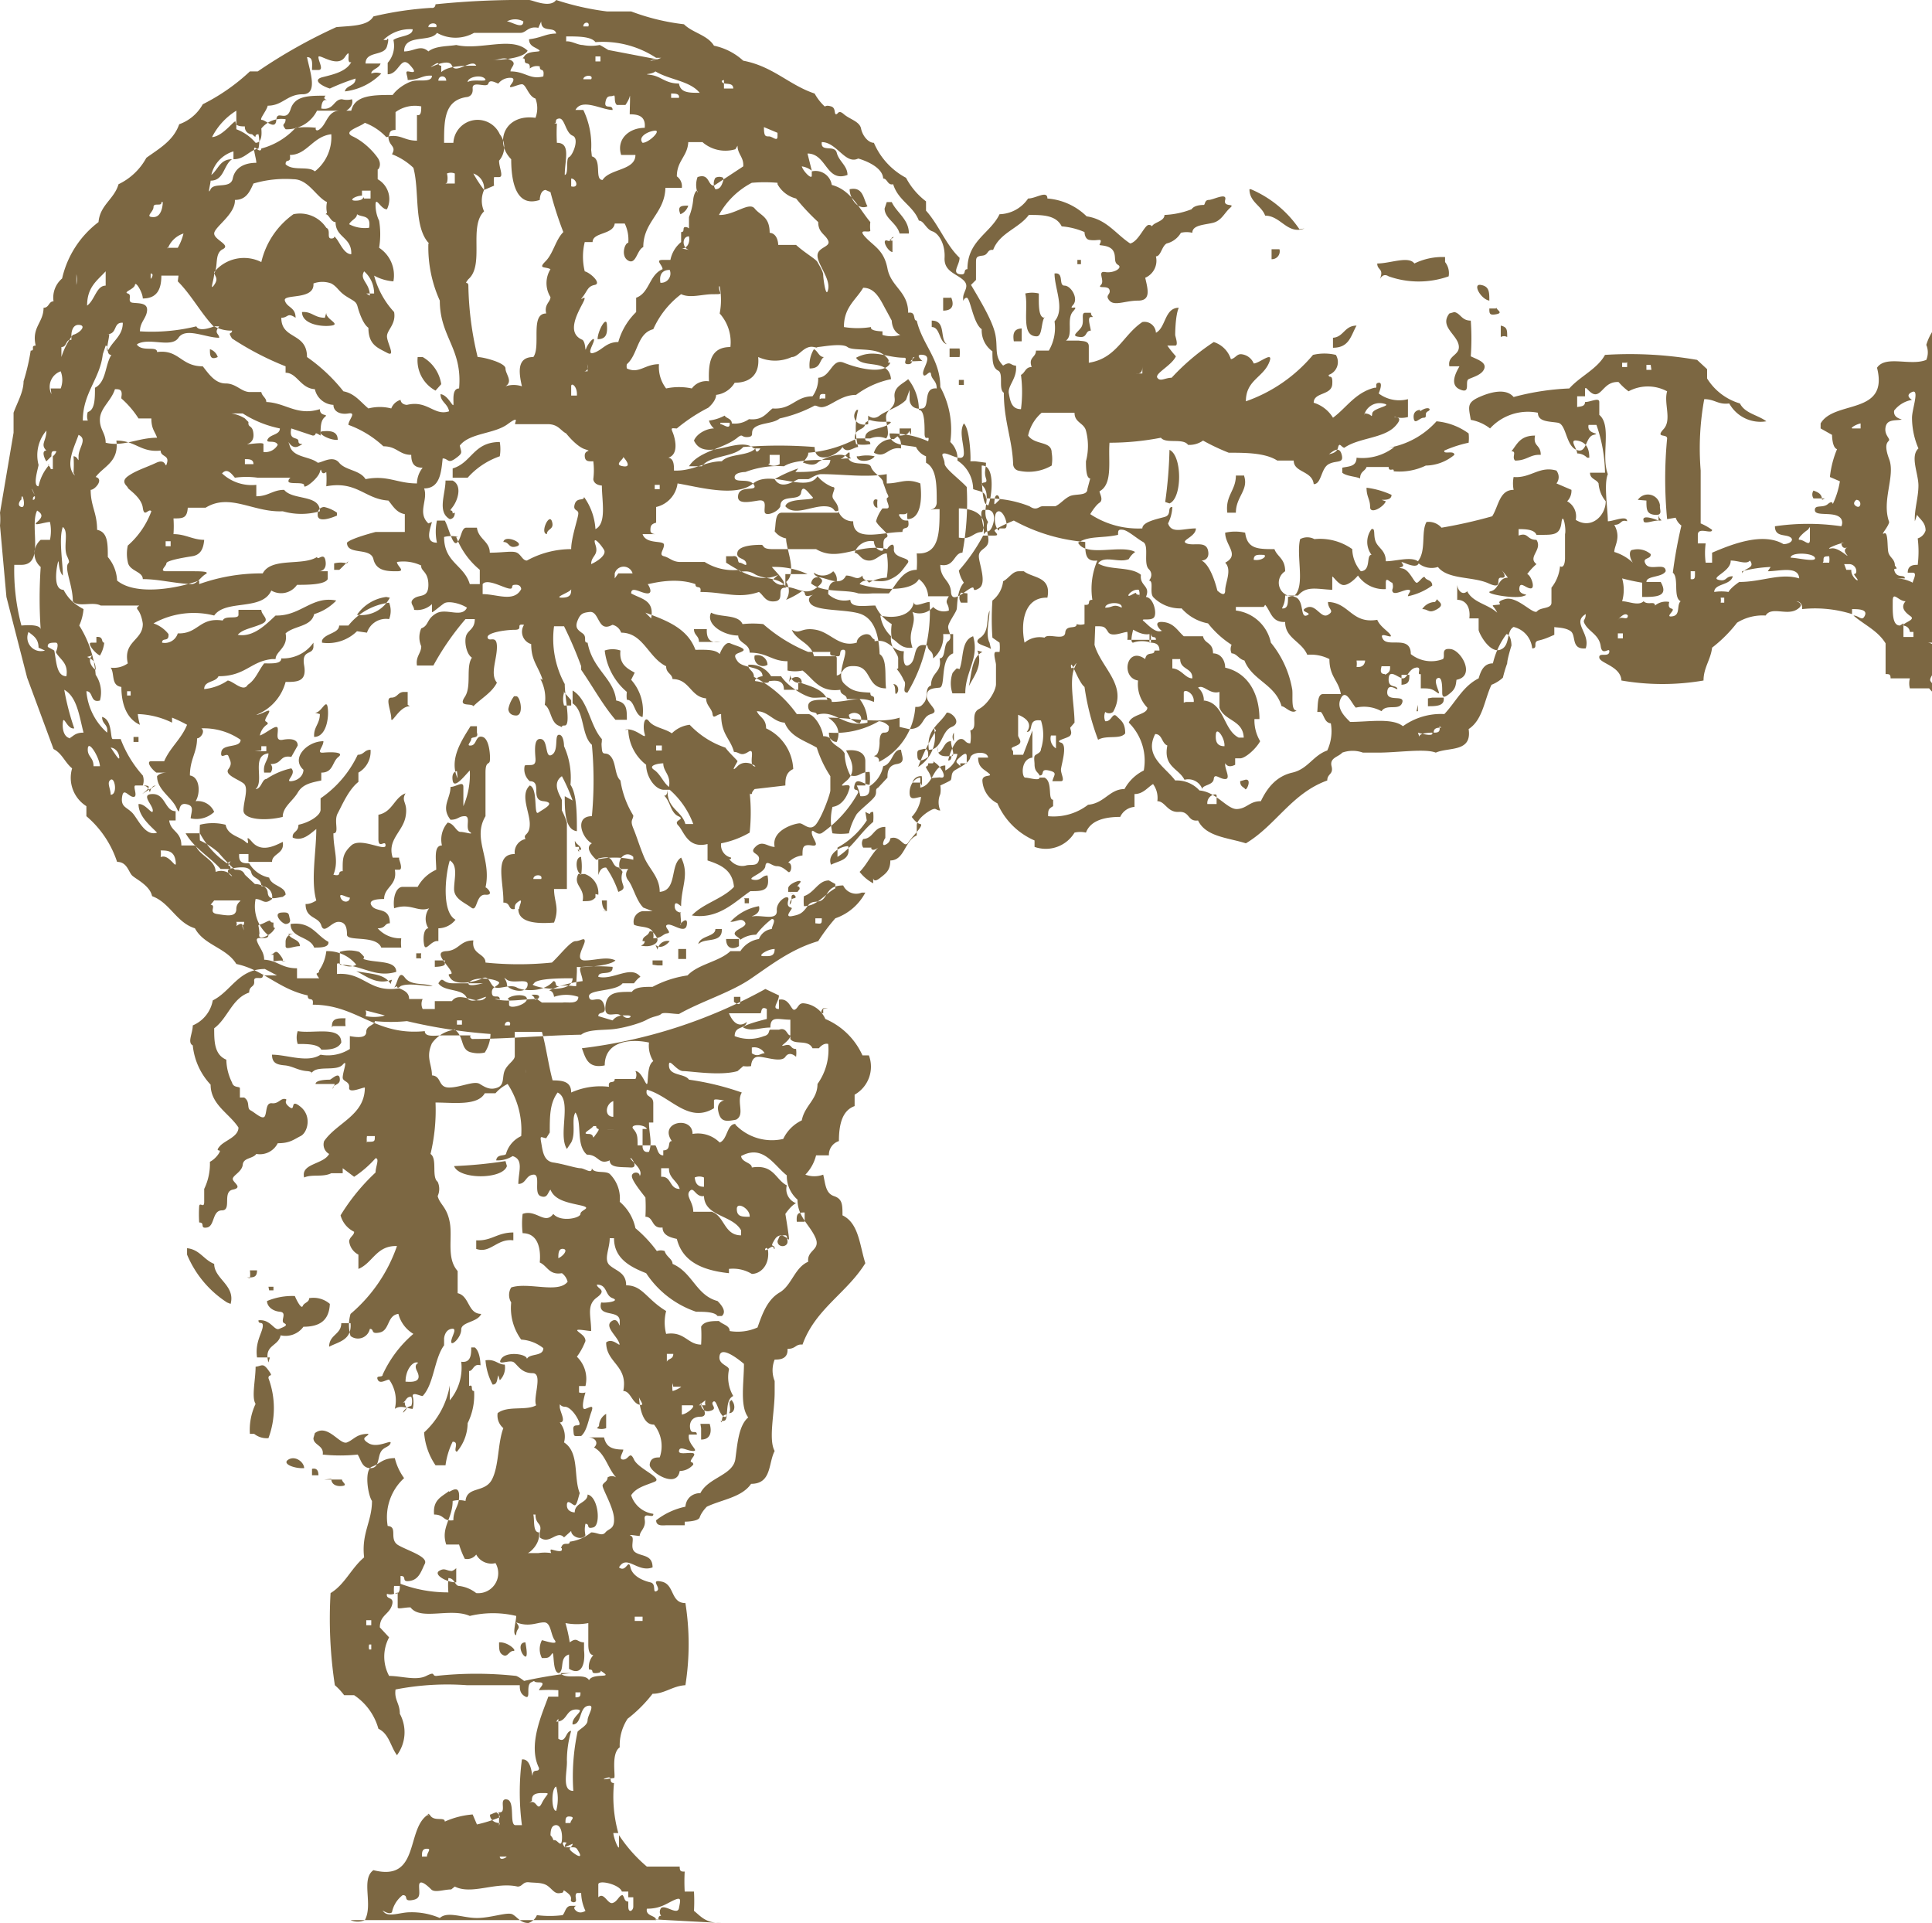 <svg xmlns="http://www.w3.org/2000/svg" viewBox="0 0 27.06 26.93"><defs><style>.cls-1{fill:#7c6742;fill-rule:evenodd;}</style></defs><title>Asset 7</title><g id="Layer_2" data-name="Layer 2"><g id="Layer_1-2" data-name="Layer 1"><path class="cls-1" d="M9,13.18c0-.07.07-.07.09-.12s.07,0,.11.07-.06.13-.17.12,0,0,0-.07m1.4-.59v.06h.06v-.07h-.07m2.19-2.08,0,0c-.11,0-.11.2-.24.23a.43.43,0,0,1-.19.28c0,.08,0,.15-.13.14A.66.66,0,0,0,12,11h.12c0-.11,0-.22,0-.34s-.11-.17-.27-.15l0,0h0c.07.12.16.3,0,.43s.07,0,.05.09-.09.25-.24.27a.77.77,0,0,0,0,.37.88.88,0,0,0,.23,0A.92.92,0,0,1,12,11.4c.07-.08.18-.16.24-.23s0-.11.06-.14l.13-.14c0-.06,0-.17.13-.19s.07-.11.06-.2Zm.12-.29c.22,0,.17-.17.31-.21s-.06-.14-.06-.25.09-.11.18-.12,0-.41.19-.48c0-.11,0-.16,0-.27h-.14a.39.39,0,0,1-.14.34c0-.12-.07-.09-.08-.18-.22-.05-.14.18-.24.26s-.1-.08-.09-.18c-.17,0-.2-.18-.41-.14,0-.05,0,0-.05-.07S12,8.91,12,9l0,0V9s0,0,.07,0-.06,0-.09,0A.15.15,0,0,0,12,9h0V9c-.25.07-.36-.14-.57-.18s-.22.07-.34,0c.07.16.27.18.31.37h.34c.05,0,0-.1.08-.09s-.12.35,0,.47.21.12.37.13c0,.09.07,0,.05.13-.21-.09-.35,0-.59,0,0-.1-.17-.05-.27-.06s-.34-.15-.44-.3c-.07,0-.07,0-.14,0a.34.34,0,0,0-.32-.16c0,.08.08.08.08.17a1.68,1.68,0,0,1,.6.52c.08,0,.09,0,.16,0s.19.16.21.31c.12,0,.1.08.19.08l0,0h0c.06-.15,0-.26-.12-.34.33,0,.72.09,1,0,0,0,0,.07,0,.13m-.09-.6c.07,0,.09.09.05.13s0-.09-.05-.13M13,10.69c0,.08-.07,0,0,.11s0,.1.12.09,0,0,.07,0,0-.14-.08-.2,0,0-.06,0m.4,0h.09c0-.07,0-.06,0-.09s0-.08-.09,0-.05.07,0,.13M13,10.55s0-.08-.07-.06-.09,0-.08.11.15,0,.15,0m.13-.14c0,.05,0,.13.12.13s0,0,.07,0,0-.12,0-.21l0,0v0c-.1,0-.1.13-.18.16m.22-.28a.11.11,0,0,0,0,.12l0,0,0,0s0-.17,0-.14m-.35.26c.19,0,.17-.26.32-.32s0-.21-.07-.2c-.09.16-.29.23-.25.52M7.2,9.75a.43.43,0,0,0-.08.18s0,.09.11.09.06-.27,0-.27m6.17-.39s-.06.06-.06.07a.44.44,0,0,0,0,.28c.07,0,.08,0,.18,0,0-.31.2-.49.11-.8-.17.06-.13.3-.19.46M10.82,8.12s.06.08.14.07-.08-.17-.15-.25a1.09,1.09,0,0,1,.5.1H11c0,.07,0,.1,0,.18.17,0,.28.14.45,0s-.05-.12-.05-.2A.21.21,0,0,0,11.67,8a.16.16,0,0,1,.05.14c-.1,0-.12.09-.12.18a.33.33,0,0,0,.31.08c0,.12.21.08.35.08a.58.58,0,0,0,.23.26.64.64,0,0,0,0,.2c.09.05.13.15.29.13-.08-.23.07-.33,0-.5a.25.25,0,0,0,.29-.07.21.21,0,0,0,.22.05c0-.11-.07-.09,0-.2H13a.32.32,0,0,0-.13-.24c-.11.2-.63.14-.83.07.07-.11.26,0,.41-.06s.19-.14.26-.23-.2-.06-.19-.2-.11,0-.09,0c-.41-.09-.68.19-1,0-.09,0-.07,0-.13,0s-.32,0-.48,0-.11-.06-.16-.06-.3,0-.33.1.1.08.12.15-.05,0-.09,0,0-.11-.1-.09h-.09c0,.07,0,0,0,.09.18.11.46.3.73.17m2.46.59h.07V8.64h-.07v.07m.1-.41s-.05.07,0,.14h.09s0-.15,0-.13m.11-1.85s-.08,0-.07,0,0-.45-.09-.53h0l0,0c-.07.12,0,.28,0,.42s-.2,0-.27,0,0,.07,0,.14.21.22.31.33a3.85,3.85,0,0,1-.06.92c-.12,0-.11.21-.31.17,0,.2.14.21.15.38s.18,0,.27-.05,0,.07.12,0,0-.35,0-.45.11-.1.13-.19-.05-.21,0-.29c-.11-.15.07-.38-.09-.52,0-.06.09,0,.06-.09s0-.14,0-.22M7.21,8.19c-.07,0,0,.07-.09.05s-.3-.14-.36-.06v.14c.2,0,.44.12.54-.07,0,0,0-.07-.09-.06m-.79-.67a.4.4,0,0,0-.2,0c0,.36.28.39.36.66h.14v0h0c0-.07,0-.13,0-.2a1.11,1.11,0,0,1-.33-.46m6.14.09s0,.13,0,.07,0-.12,0-.07m-1.39-1c.19,0,.48,0,.49-.17-.23,0-.51,0-.65.09a1.28,1.28,0,0,0-.54.08s-.16,0-.15.08.21,0,.27.1-.19,0-.22.14.15.1.28.08.08.09.09.16.19,0,.22-.08h0c0-.18.27-.06.29-.19s.1,0,.16.06-.35,0-.38.13v0h0c.12.14.36,0,.54,0s.12.1.2.06a.21.21,0,0,0,.21.15c0,.3.4.15.69.15,0-.1.11,0,.08-.16h0v0c-.06,0-.08,0-.12-.06s.07,0,.11-.05a.28.28,0,0,0,0,.09h0v0c.18,0,.21-.26.18-.5-.2-.08-.28,0-.47,0V6.64c-.3.05-.61,0-.92,0-.07,0-.16.07-.18.07s-.09,0-.13,0-.24.17-.34,0a1.89,1.89,0,0,1,.33-.15m1.11.55c-.07,0-.08-.15,0-.11a.45.45,0,0,0,0,.11M14,7.4s0,0,.07,0,0-.24-.08-.24-.07.22,0,.27m-.21-.29h0c-.08,0,0,.21,0,.3s0,0,.06,0,.15-.28,0-.3m0-.06h0c.05-.1.11-.57-.09-.56,0,.15,0,.5.06.54m-6.15.42c0-.08.11-.06.07-.18s-.17.17-.07.18M14,7c0-.07-.06-.1-.07,0s0,.06.07,0m-2.1-.6s0,0,0-.05-.07.05-.11.07,0,0,.07,0v0s.06,0,.06,0m.6-.27a.27.27,0,0,0-.28.19l0,0v0c.17.09.19-.09.38-.06,0-.09,0-.12-.05-.17h0ZM12,6.39c0,.09.2.08.25,0l0,0v0a.51.51,0,0,0-.22,0m.73-.3V6h-.16V6.1l0,0v0s.14,0,.13-.07m-8,.13c0-.12-.1-.13-.21-.12s.09.13.21.12m8.77-.84V5.32h-.07v.07h.07M13.3,5h.14a.49.49,0,0,0,0-.12H13.3V5M3.05,5a.17.17,0,0,0-.11-.11c0,.08,0,.16.11.11m10.27-.83h-.11v.18c.15,0,.15-.1.11-.19M9.38,3.78c-.1,0-.15.06-.13.18a.13.13,0,0,0,.13-.18m3.14-.46c-.07,0,0,.08-.09.05s0,.15.07.16l0,0h0V3.37h-.05Zm-.13-.4,0,0,0,0c0,.14.17.2.21.35h0v0h.13c0-.2-.17-.29-.24-.44h-.07m-.52-.18c0,.12.11.3.25.24-.06-.11-.06-.28-.25-.24M5,3c0,.06-.08.08-.11.14a.47.47,0,0,0,.28.05C5.2,3,5.07,3.05,5,3m5.13-.51a.12.12,0,0,0-.11,0,.15.15,0,0,0,0,.16c.07,0,.09-.06.11-.12m3.63,6.6c-.15.07-.15.3-.19.48h0l0,0c.07-.14.2-.29.12-.5M13.86,9s.05,0,0,0v0h0c-.06-.11,0-.33,0-.45h0c-.05.12,0,.29-.13.38s.09.11.15.16m-.64-4.29v0h0c-.07-.1,0-.31-.19-.31l0,0h0v.09c.12,0,.1.21.21.24M9.9,8.81c-.08,0-.1,0-.18,0v0l0,0c0,.09.07.09.07.18h.3C10,9,9.89,9,9.9,8.81m-2,.89v0h0a.32.32,0,0,0,0,.18H8s0-.06,0-.07-.08-.09-.11-.13m1-.26h0v0c-.11-.06-.22-.12-.2-.31a.34.34,0,0,0-.22,0,.89.89,0,0,0,.31.58.41.41,0,0,0,0,.11c.11,0,.1.2.21.24l0,0H9a.65.65,0,0,0-.16-.52v0m.34,3.71c.07.07.16,0,.2-.05l0,0v0a.14.14,0,0,0-.17.12m1.91-.77c-.07,0,0,.08-.06.14h0v0h0s0-.08.06-.09,0-.06-.07-.09m1.09-1a1.15,1.15,0,0,1-.41.38v.13l0,0v0c.21-.13.32-.34.5-.49a.66.66,0,0,0,0-.14c-.08,0,0,.06-.11,0M4.48,10c0,.14-.09.18-.08.32h0l0,0c.17,0,.21-.27.19-.41s-.09.08-.18.07m1-1.62A.59.59,0,0,0,5,8.61l0,0v0a.45.45,0,0,0,.46-.24l0,0ZM9.55,3.48c.06,0,.12-.06.1-.17l0,0,0,0c-.1,0-.1.16,0,.19M4.66,14.37c.08,0,.11,0,.18,0a.45.45,0,0,1,0-.11c-.12,0-.2,0-.19.13m-.15.31c.09,0,.23,0,.28-.1,0-.24-.39-.12-.61-.16a.28.28,0,0,0,0,.18c.13,0,.29,0,.33.08m-.85.46v0h.07v0H3.66m5.62.66h.05v0H9.28v0m2,1.16c-.09,0-.13,0-.12.13h.11s0-.09,0-.13m-4.6.51c.2.07.29-.15.52-.12v-.11c-.23,0-.3.12-.52.11v.12m-3.44.77C3.3,18,3,17.91,3,17.7c-.15-.06-.2-.2-.38-.22v.09a1.47,1.47,0,0,0,.56.67m.28-.35c.09,0,.14,0,.14-.1H3.5a.37.37,0,0,1,0,.11m.27.17v0h.06v-.05H3.76m0,1.06c-.07-.25.14-.22.17-.38a.31.31,0,0,0,.32-.12c.23,0,.36-.09.37-.32a.35.35,0,0,0-.29-.08c0,.06-.07.06-.09.11s-.09-.09-.11-.14a.91.91,0,0,0-.39.07c0,.07.07.14.18.15s0,.13.06.16,0,.05-.07.08-.12-.14-.29-.12v0l0,0c0,.07.07,0,.06.09s-.11.22-.08.43h.18m1-.48c0,.16-.17.16-.17.33.13-.07.32-.09.3-.33H4.78m1.52.87a1.15,1.15,0,0,1-.36.66.93.93,0,0,0,.16.46h.14a1.06,1.06,0,0,1,.1-.33c.1,0,0,.13.06.14a.63.63,0,0,0,.15-.4.88.88,0,0,0,.09-.45c-.06,0,0-.1-.07-.07V19.2c.06,0,.06-.11.16-.08v0l0,0s0,0,0,0,0-.19-.08-.25H6.6c0,.09,0,.22-.14.2a.71.71,0,0,1-.16.54M7,19.33a.25.25,0,0,0,.07-.22c-.1,0-.13-.08-.27-.06v0l0,0a.85.85,0,0,0,.1.34h0c.07,0,.06-.08.08-.13m-3.42.82a.28.28,0,0,0,.2.06,1.2,1.2,0,0,0,0-.84c0-.07.08,0,0-.11s-.09-.06-.18-.05c0,.18-.06.43,0,.52a.85.85,0,0,0-.08.42m6.29-.4s.06,0,.09,0a.14.14,0,0,1,0-.07h0s0,0,0,0m.38,0c-.09,0,0,.12-.05.18l0,0v0c.11,0,.09-.18,0-.2m-.12.31c.07,0,.08,0,.09-.09h0v0c-.06,0-.07.05-.07.11m-4.44-.28c0,.09.06.05,0,.12s0-.06.09-.07a.18.18,0,0,0,0-.13c-.08,0-.07.07-.12.08M8.36,20a.18.18,0,0,0,.13,0c0-.11,0-.12,0-.2a.2.2,0,0,0-.1.17m-4,.17c0,.1.15.1.13.23a2.37,2.37,0,0,0,.49,0c.05.08.06.19.18.19s.1-.14.14-.22.12-.07.14-.13-.18.08-.31,0,0-.09,0-.13c-.17,0-.2.08-.3.12s-.27-.27-.45-.13m-.15.49c0-.08-.12-.18-.22-.12s.09.13.22.12m.11.1h.09q0-.11-.09-.09v.09m.27.05c0,.07.06.11.15.1s0-.05,0-.09H4.54m1.54.49c.15,0,.12.1.27.08,0-.16.09-.2.08-.36s-.16,0-.14-.05c-.1.08-.23.12-.21.33m.31.75A.15.15,0,0,1,6.33,22c-.08,0-.1-.05-.18,0s.1.16.24.16m.6.84c0,.1,0,.15.06.18s.08-.06.14-.06-.08-.13-.2-.12m0,2.57c0-.08,0-.09,0-.16s-.1,0-.12,0,0,.12.13.12m.37-10.55a.43.43,0,0,0,0,.05h0v0h0m3-1s0,.07-.09,0v-.07s.08,0,.09,0m-.82,5.72s.07,0,.14,0-.06.12-.14.13v-.12m-.12-.27c.05,0,.1,0,.11,0s-.07.05-.12.06a.41.41,0,0,1,0-.11m-.08-.3v-.11h.09c0,.08-.07.06-.09.11m.7-.18v0h0v.05h0M8.8,26.57h.07c0,.05,0,.06,0,.13l0,0,0,0h0c0,.06-.07.1-.07,0s0,0,0,0v-.07c-.06,0-.05-.06-.08-.09l0,0h0c-.05,0-.07.09-.14.11s-.12-.16-.2-.08c0-.1,0-.11,0-.18s.3,0,.33.1H8.8M3.88,13.66l-.17-.09c-.37,0-.47.31-.73.44a.47.47,0,0,1-.28.35c0,.11-.08.24,0,.28a.94.94,0,0,0,.25.55c0,.28.26.4.39.6,0,.13-.19.18-.26.26s0,.05,0,.07-.06.11-.14.15a.81.81,0,0,1-.08.38c0,.05,0,.08,0,.18s-.06,0-.07.06a1.69,1.69,0,0,0,0,.23c.09,0,0,.09.11.07s.07-.24.21-.24,0-.26.15-.29,0-.1,0-.15.13-.1.14-.2.14-.08.19-.15a.28.28,0,0,0,.3-.15c.17,0,.22-.05.32-.1s.16-.28,0-.41-.06.08-.16,0,0-.1-.06-.11-.09.07-.18.06-.07.12-.1.18-.14-.05-.2-.08,0-.12-.09-.18l-.06,0s0-.1,0-.13-.09,0-.11-.08a.75.75,0,0,1-.08-.32C3,14.77,3,14.58,3,14.4c.19-.14.25-.42.49-.5,0-.1.08-.07.07-.16s.13,0,.12-.08h.23m1.48.56-.27-.07a.1.1,0,0,1,0,.08.63.63,0,0,0,.24,0M10.1,26.93l0,0c-.22,0-.28-.09-.38-.17a2.44,2.44,0,0,0,0-.27s-.11,0-.13,0a2.53,2.53,0,0,1,0-.28c-.05,0-.07,0-.07-.07H9.06a2.05,2.05,0,0,1-.39-.44v0h0c0,.07,0,.1,0,.16s-.07-.1-.08-.19h.07v0h0a1.91,1.91,0,0,1-.06-.7c-.09,0,0-.11-.11-.07s.08,0,.11,0-.05-.34.08-.43a.68.68,0,0,1,.11-.4,1.93,1.93,0,0,0,.35-.35c.17,0,.28-.11.46-.12a3.67,3.67,0,0,0,0-1.15c-.21,0-.15-.26-.33-.3s0,.09-.07.13,0-.1-.09-.12-.25-.08-.28-.21-.06.08-.16,0c.11-.19.26.08.47,0,0-.18-.15-.15-.24-.21s0-.2-.06-.23.08,0,.12,0v0l0,0c0-.07.09-.11.07-.23s.13,0,.12-.08a.38.38,0,0,1-.31-.26c.07-.11.21-.14.33-.19s-.23-.18-.29-.31-.07,0-.15,0,0-.1,0-.14c-.18,0-.24-.05-.27-.17H8.24v0h0v0c.1,0,.15.08.08.14.16.09.19.29.31.42a.11.11,0,0,0-.12,0c0,.06-.06.07-.07.11s.15.3.16.46-.07.14-.12.2-.11,0-.2,0a.6.6,0,0,1-.3.13c0,.06-.08,0-.11.06s0,0,0,.05-.13,0-.15,0,0,.05,0,.05a.57.57,0,0,0-.18,0s0,0,0,0-.17,0-.15,0,.18-.12.16-.29v0l0,0c-.09,0-.06-.17-.08-.25H7.5c0,.15.1.11.06.25v.07c.14.11.24-.11.34,0L8,21.44c0,.08.15.14.2.06a.35.35,0,0,1,0-.16c.07,0,0,.08.11.05s.07-.43-.08-.46c0,.12-.18.11-.18.25,0,0-.11,0-.11-.1s.08,0,.11,0,.05-.11.07-.17c-.09-.22,0-.57-.22-.71a.31.31,0,0,0-.06-.28c.1,0,0-.15,0-.22s0,0,.07,0,.16.11.2.21-.09,0-.08.11,0,.09.11.09v0h0c.08-.07.1-.22.14-.33s0-.08-.08-.05,0-.23,0-.23H8.2a.15.15,0,0,1-.09,0s0-.09,0-.09.09,0,.09,0h0A.43.43,0,0,0,8.08,19a.94.94,0,0,0,.12-.22c0-.07-.07-.1-.11-.14s.14,0,.19,0c0-.21-.07-.36.08-.47s0-.12,0-.18c.15,0,.11.15.22.19s-.08.07-.16.06c-.06.22.26.09.26.26s0-.07-.11,0,.06.2.1.3-.08-.08-.18,0c0,.29.31.32.24.68.1,0,.12.16.22.19s0-.07,0-.11,0,.4.21.39a.48.48,0,0,1,.08.46c-.05,0-.13,0-.14.1s.38.35.42.09a.25.25,0,0,0,.19-.09c0-.06-.08,0,0-.11s-.21,0-.2-.08.11,0,.2,0-.09-.1-.06-.23h.11v0l0,0c0-.07-.07,0-.09-.07s0-.18.14-.18,0-.18,0-.2,0,.15.13.12,0-.09.05-.13.07.17.15.21,0-.23.13-.29a.52.52,0,0,1-.06-.37c0-.06-.16-.07-.13-.2s.27.06.34.12c0,.27-.06.59.06.75-.13.11-.15.35-.18.58s-.38.26-.49.48c-.11,0-.2.07-.21.19a1,1,0,0,0-.41.19c0,.09.1.07.15.07l.25,0s0-.05,0-.05.19,0,.21-.06.07-.12.1-.15c.21-.1.49-.13.62-.32.29,0,.24-.29.33-.46-.09-.16,0-.54,0-.82,0,0,0,0,0,0s0-.11,0-.16a.4.4,0,0,1,0-.3c.06,0,.19,0,.18-.15.12,0,.11-.07.21-.06.18-.5.62-.72.88-1.14-.08-.25-.09-.56-.32-.67,0-.15,0-.23-.12-.27s-.12-.18-.15-.3a.36.36,0,0,1-.25,0,.59.59,0,0,0,.15-.27h.18a.2.2,0,0,1,.14-.2c0-.24.05-.43.22-.49,0-.07,0-.1,0-.16a.45.45,0,0,0,.2-.55h-.09a1,1,0,0,0-.52-.51.37.37,0,0,0-.31-.22c-.07,0-.07.07-.12.09s-.07-.17-.22-.14v.13c-.11,0,0-.1,0-.19l-.19-.09a7.06,7.06,0,0,1-2.57.83c.05.13.08.29.32.24,0-.33.34-.38.62-.32a.4.4,0,0,0,.06.26c-.07.05-.07.17-.08.29S9,15,8.9,15a.12.12,0,0,1,0,.11H8.61c0,.08-.1,0-.08.11A1,1,0,0,0,8,15.3c0-.15-.11-.17-.26-.17-.06-.22-.09-.47-.15-.68H7.21c0,.08,0,.11,0,.16s0,.12,0,.18-.1.11-.14.2,0,.2-.1.24-.17,0-.25-.05-.27.05-.43.05-.1-.16-.24-.17c0-.16-.09-.25,0-.45a.46.46,0,0,1,.32-.19c.14.1.07.29.24.32a.39.39,0,0,0,.18,0,.49.49,0,0,0,.08-.26A7.31,7.31,0,0,1,5.7,14.3a2.25,2.25,0,0,1-.45,0c0,.06-.12.06-.12.15s-.12.08-.23.06v.18a.57.57,0,0,1-.41.08c-.18.12-.47,0-.68,0,0,.12.07.14.18.15s.18.07.31.08,0,.07.09,0,.33,0,.41-.09,0,.1,0,.18h0c0,.06.1.05.09.14s.18,0,.22,0c0,.39-.39.49-.57.75a.15.15,0,0,0,.07.18c-.08.15-.4.13-.35.33.11-.05.26,0,.38-.06s0,0,0,0,.13,0,.16,0,0,0,0,0,0,0,0-.07l.16.12a1.48,1.48,0,0,0,.3-.26c.06,0,0,.12,0,.2a2.86,2.86,0,0,0-.49.6.36.36,0,0,0,.19.23c0,.05-.06.07-.07.13a.24.24,0,0,0,.13.19c0,.08,0,.17,0,.2.2-.08.25-.33.54-.32a2.18,2.18,0,0,1-.65.95.55.55,0,0,0,0,.31.17.17,0,0,0,.27-.1c.07,0,0,.08.14.05s.1-.24.26-.26a.46.46,0,0,0,.21.28,1.65,1.65,0,0,0-.43.57c0,.05-.1,0-.07.07s.12,0,.16,0a.5.5,0,0,1,.08.41h0v0c.08-.06.19,0,.25,0a.36.36,0,0,0,0-.18c0-.06.1,0,.14,0,.16-.17.16-.52.3-.71,0,0,0-.12,0-.1s0-.11.1-.13,0,.11,0,.18.14-.06.14-.17.23-.1.28-.22h0l0,0c-.19,0-.16-.25-.33-.29V17.8c-.16-.18-.07-.46-.11-.68s-.14-.25-.17-.37a.24.24,0,0,0,0-.2c-.09-.07,0-.32-.1-.39a2.62,2.62,0,0,0,.07-.72c.25,0,.59.05.69-.13,0,0,.09,0,.15,0a.55.55,0,0,1,.17-.13,1.18,1.18,0,0,1,.19.73.39.39,0,0,0-.21.24c0,.05-.13,0-.14.1l0,0,0,0a.39.39,0,0,0,.23-.06c.16.05.08.22.08.39.11,0,.1-.12.21-.13s0,.26.1.3.1-.05.14-.09c.06.15.24.18.42.22s0,.06,0,.12-.28.12-.38,0c-.12.16-.24-.07-.43,0a1.15,1.15,0,0,0,0,.27c.2,0,.26.19.24.41.11.05.13.18.31.15a.21.21,0,0,1,.08.12c-.13.17-.55,0-.79.08a.2.2,0,0,0,0,.21.75.75,0,0,0,.14.52.55.55,0,0,1,.31.12c0,.12-.19.07-.23.15,0-.07-.29-.11-.36,0s.12,0,.18.05.11.15.26.15,0,.35.05.45c-.14.08-.4,0-.54.11a.23.23,0,0,0,.08.21c-.08.21-.06.53-.16.72s-.35.09-.37.3a.36.36,0,0,0-.18,0c0,.25-.17.37-.09.61.09,0,.12,0,.18,0a1.19,1.19,0,0,0,.08.2.16.16,0,0,0,.16-.06.24.24,0,0,0,.27.12.28.28,0,0,1-.27.42.48.48,0,0,0-.24-.1c-.06,0-.06-.11-.15-.11a1.27,1.27,0,0,0,0,.2,1.87,1.87,0,0,1-.67-.12v-.11c.1,0,0,.09.13.07s.16-.14.21-.24-.23-.18-.37-.26,0-.26-.15-.27a.74.74,0,0,1,.23-.67.8.8,0,0,1-.13-.28c-.17,0-.21.08-.32.12s-.06.39,0,.48c0,.29-.15.45-.11.79-.18.15-.27.38-.47.5a6.17,6.17,0,0,0,.06,1.29.86.86,0,0,1,.13.14h.14a.83.83,0,0,1,.34.47c.15.07.17.25.26.37l0,0,0,0A.54.54,0,0,0,5.6,24c0-.15-.08-.19-.06-.34a3.77,3.77,0,0,1,1-.06c.25,0,.5,0,.74,0,0,.05,0,.12.08.16s0-.16.08-.2,0,0,.11,0,0,.08,0,.11a2.23,2.23,0,0,1,.27,0v.09s-.1,0-.14,0c-.09.25-.29.68-.13,1,0,.07-.08,0-.09.09s0-.23-.15-.21a3.53,3.53,0,0,0,0,.92s0,0-.09,0,0-.34-.12-.36,0,.18-.1.18,0,0,0,.07a2,2,0,0,1-.32.1l-.06-.14a1.18,1.18,0,0,0-.39.1c0-.07-.14,0-.2-.08S6,25.47,6,25.41H6l0,0c-.32.19-.11.95-.77.78-.18.13,0,.48-.12.7a.25.25,0,0,1-.2,0l-.09,0H9.19v0h0c0-.07-.15-.05-.13-.16.19,0,.27-.07.38-.12s.09,0,.07.11-.19-.05-.25,0a.09.09,0,0,0,0,.11c-.07,0,0,.08-.09.05v0Zm-3.73-.51c.24.12.57-.07.88,0,.07,0,.07-.07.16-.06s.19,0,.26.05.1.12.18.1v0l0,0c.08,0,0-.08.1,0s0,.11.08.13h0c.08,0,0-.09.05-.13h.06a.61.61,0,0,0,.06.25s-.07.05-.13,0,0-.07,0-.07H8v0c-.08,0-.08.09-.12.13a1.4,1.4,0,0,1-.36,0,.19.19,0,0,1-.12.11c-.11,0-.15-.08-.22-.12s-.3.05-.5.05-.41-.1-.52,0a1,1,0,0,0-.42-.08c-.13,0-.29.07-.36,0s.06.05.11,0a.4.4,0,0,1,.15-.24c.09,0,0,.09.13.07s.1-.09.1-.2.12,0,.17.05.18,0,.28,0m2.11-2.23v0H8.41v0h.07M7,26s.06,0,.09,0S7,26.07,7,26M5.91,26c0-.06,0-.11.07-.11s0,.05,0,.11H5.91m2-.13s-.06-.08,0-.07,0,0,0,.07H8v0c.07,0,.07,0,.11.07s0,.07-.09,0,0-.06,0-.12l0,0v0m-.31-.08c0-.08,0-.17.07-.18s.1.1.09.21-.06,0-.1,0,0,0-.06-.07m.21-.17c0-.06,0-.1.07-.09s0,.05,0,.09H7.82m-.37-.31c0-.05,0-.11.14-.11s.07,0,0,.14-.07-.07-.18,0m.38.11c-.07,0-.07-.32,0-.34a.65.65,0,0,1,0,.34m0-1.25c.16,0,.13-.17.28-.17s-.07.1-.05.21l0,0v0c.13,0,.09-.23.21-.26s0,.13,0,.2-.09.11-.14.16a3,3,0,0,0-.06.83c-.17,0-.08-.28-.09-.43a1.51,1.51,0,0,1,.06-.41H8l0,0c-.08,0-.07.18-.18.11,0-.05,0-.17,0-.28m.24-.3v-.07h.07c0,.05,0,.07-.07.07M9,22.63v.07H8.89v-.06H9m-.27,0c0,.05,0,.16,0,.14s0-.12,0-.14m-3.56.46a.17.17,0,0,1,0-.07H5.2v.07H5.13m0-.34v-.07h.07v.07H5.1m.47-.46c0,.08,0,.18,0,.21s.09,0,.18,0c.14.19.56,0,.83.12a1.4,1.4,0,0,1,.65,0c0,.08-.06.26,0,.27v0h0c0-.11.08-.08,0-.18.18.07.29,0,.39,0s.09.17.15.25-.16,0-.18,0a.27.27,0,0,0,0,.25c.08,0,.1,0,.14-.06s0,.27.1.27v0h0c.08-.05,0-.22.14-.26v.2c.18.11.23-.08.21-.26V23c-.1,0-.09-.08-.2,0a2.14,2.14,0,0,0-.06-.27.85.85,0,0,0,.32,0c0,.09,0,.22,0,.29v0l0,0c0,.05,0,.15.07.16a.24.24,0,0,0-.06.2c.09,0,0,.06.11.05s0-.07.1,0-.16,0-.21.1c-.06-.11-.33,0-.4-.1H8a6.49,6.49,0,0,0-.66.11s-.06-.05-.11-.07a5.15,5.15,0,0,0-1.12,0c-.07,0,0-.07-.14,0s-.35,0-.52,0a.57.57,0,0,1,0-.54l-.13-.14c0-.17.13-.18.17-.31s-.09-.07-.07-.16a.15.15,0,0,0,.1,0v0l0,0a.45.45,0,0,1,0-.11h.08c0,.05,0,.11-.07.11v0l0,0m5-7.65a.17.17,0,0,1,.18.08c-.06,0-.09.06-.18,0v-.12m1-.5s0,.06,0,.06-.06,0,0-.07h.07m-1.3,1.62c-.12,0-.11.22-.22.26a.43.43,0,0,0-.38-.12c0-.26-.48-.17-.29.1-.07,0,0,.13-.12.13h0l0,0h0v.07c-.08,0-.08-.1-.11-.14H9v0H8.93c0-.12,0-.16-.06-.23s.16-.07.19,0H9c0,.11,0,.2,0,.25h0v0s0,.09.09.07l0,0h0c.05-.13,0-.25,0-.41H9.15c0-.07,0-.15,0-.27s-.12-.07-.09-.19c.33.09.58.48.94.26,0-.07,0-.08,0-.11s.11,0,.14,0-.11,0-.08.15.1.15.25.12v0h0c.13-.07,0-.25.08-.38a3.82,3.82,0,0,0-.74-.18c-.06-.09-.27-.05-.28-.19s.1.07.2.07.52.07.76,0c0,0,.07-.06.08-.07a.37.37,0,0,0,.11,0s0-.12.09-.13.33.09.39,0,.15,0,.15,0a.41.41,0,0,0,0-.11c-.09,0-.05-.08-.16-.05s.08-.06.08-.14l0,0,0,0c-.05,0-.05-.12-.16-.08s0,0,0,0-.09,0-.12,0,0,.07-.09.09a.56.56,0,0,1-.41,0c0-.15.15-.09.17-.2l0,0,0,0s-.14.14-.25-.12c.1,0,.21,0,.3,0s0,0,0,0,.12,0,.14,0,0-.11.09-.06h0s0,.07,0,.14c-.36.09-.33.12-.33.12v0c.12.06.23,0,.38,0,0-.17.11-.11.28-.11,0,.06,0,.16,0,.21v.06c.06.09.25,0,.31.13h.09s.06-.08.13-.06a.82.82,0,0,1-.15.56c0,.22-.18.3-.22.51a.55.55,0,0,0-.26.26.71.71,0,0,1-.67-.2v0h0m-1.71-.33c0,.11,0,.1,0,.22-.13,0-.11-.18,0-.22m-.24.35c0,.07.08,0,0,.11s0,0-.11,0,.05-.07.07-.11m.2.05a.06.06,0,0,0,0,0H8.6v0Zm-.69,1.8c0-.06,0-.14.07-.13s0,.1-.07.13M7.7,15.86c0-.23,0-.41.11-.56.21.1,0,.59.13.79L8,16c.07-.13,0-.33.06-.42.1.15,0,.45.16.59.17,0,.16.15.32.08,0,.11.16.09.29.1s0-.16,0-.13.19.16.13.25c0-.07-.11-.06-.11,0s.12.21.19.3a2.44,2.44,0,0,1,0,.27c.12,0,.08.17.24.15,0,.11.11.14.2.16.08.32.36.44.73.48v0l0,0s0,0,0-.06a.51.51,0,0,1,.32.07c.11,0,.23-.1.23-.28s-.1,0,0-.07.06,0,.09,0v0l0,0c0-.08-.08,0,0-.13s.19,0,.2,0S11,17,11,17s.08-.12.15-.15a.21.21,0,0,1-.13-.25c-.16-.08-.18-.3-.49-.25,0-.07-.14-.07-.15-.16.31-.17.46.13.64.27a.44.44,0,0,0,.15.34c0,.24.17.35.25.53s-.12.17-.1.34c-.19.08-.23.33-.4.43s-.24.29-.31.49a.68.68,0,0,1-.39.05c0-.08-.1-.09-.15-.14v0h0l0,0c-.09,0-.21,0-.25.08a2,2,0,0,1,0,.25c-.19,0-.23-.19-.49-.15a.64.64,0,0,1,0-.32C9.05,18.19,9,18,8.77,18c0-.18-.14-.2-.23-.28s0-.23,0-.38H8.6c0,.28.22.4.45.49a1.36,1.36,0,0,0,.7.54c.11,0,.26,0,.3.06h.06c.07-.06,0-.15-.06-.21-.3-.08-.35-.4-.63-.52,0-.07-.09-.1-.11-.18a.16.16,0,0,0-.11,0,1.83,1.83,0,0,0-.3-.32.66.66,0,0,0-.22-.37.48.48,0,0,0-.14-.39c-.06-.05-.22,0-.25-.08,0,.09-.1,0-.16,0s-.24-.06-.38-.08-.15-.17-.17-.28,0-.07.07-.06l0,0Zm1.67.51c0,.13.12.17.15.28-.15,0-.11-.18-.26-.17v-.12h.11m.49.26c-.1,0-.12-.06-.13-.13a.16.16,0,0,1,.13,0v.11m0,.14c0,.3.4.27.52.49,0,0,0,0,0,.07-.24,0-.23-.27-.41-.33H9.71c0-.14-.11-.22-.05-.29s.08.09.2.07m.64.29c-.11,0-.18,0-.18-.11s.19,0,.18.11M5.68,19.35c0-.17.1-.28.16-.27s-.06,0,0,.12,0,.16-.14.15M5.14,16a.28.28,0,0,1,0-.09h.11c0,.08,0,.08-.12.08M3.87,13.46l.15,0H4a.32.32,0,0,0-.14,0m.8,1.79c0-.07.1-.05.1-.13h0l0,0c0-.13-.12,0-.14,0s-.2,0-.2.06v0l0,0s0,0,.07,0,.14,0,.2,0m2.39,1.08v0a6.25,6.25,0,0,1-.72.07c.07.19.68.19.74,0ZM9.82,20l0,0c0,.07,0,.08,0,.16.14,0,.15-.12.12-.22H9.81Zm1.07-2.62c0,.1.15.09.14,0s0-.09-.11-.07v0ZM7.27,23.2s.05,0,.09,0,0-.18,0-.2h0c-.12,0-.06.18,0,.2M12.81,5c-.06,0,0,.1-.09.1s0-.08-.05-.09c-.27,0-.43-.13-.68,0,.1.16.46,0,.49.3a1.23,1.23,0,0,0-.49.22c-.17,0-.29.1-.4.15s-.13,0-.18,0,0,0,0,0a1.9,1.9,0,0,1-.49.18c-.08.07-.25.06-.34.12s0,.13-.1.14-.07-.05-.14,0c-.2.17-.55.19-.69.41h.18c.12-.16.45-.12.58-.27a6.38,6.38,0,0,1,1,0c0,.25.31.13.39,0,.06.1.16,0,.22,0h0v0a1,1,0,0,1,0-.52H12c-.09.1,0,.24.16.2l0,0h0s0-.12,0-.12.07.07.16,0,.28-.12.37-.22v0s0,0,.05-.14c0,.05,0,.12,0,.13l0,0v0c0,.09.07.15.18.13s0-.3.2-.28c0-.11-.07-.12-.08-.2s-.09.07-.11,0,.14-.25,0-.27,0,.1,0,.09-.1,0-.18,0m-.63.86c0,.09-.09.08-.13.14s0,.13,0,.16h0v0a.6.6,0,0,0,.2,0c0-.08-.09,0-.07-.11s.23-.1.33-.17-.1,0-.27-.06l0,0ZM1.35,9s0,0-.07,0,.05.15.12.18A.45.45,0,0,0,1.46,9c-.05,0,0-.09-.11-.08m.59,1.4H1.87v.07h.07v-.07M4,12.53l0,0c0-.12-.2-.12-.23-.24a.42.42,0,0,1-.28-.2c-.08,0-.15,0-.14-.13h.13s0,.07,0,.11h.33c0-.12.18-.11.15-.28l0,0v0c-.12.06-.3.15-.43,0s0,.08-.09,0-.25-.09-.28-.24a.73.73,0,0,0-.36,0,2,2,0,0,0,0,.22,1.06,1.06,0,0,1,.26.17,2.71,2.71,0,0,0,.23.24c.05,0,.11,0,.14.07l.14.13s.17,0,.18.12.12.07.21.06Zm.28.13c0,.21.18.17.22.3s.14-.05.24-.05.12.08.12.18.41,0,.48.18c.12,0,.16,0,.28,0a.57.57,0,0,1,0-.13A.42.42,0,0,1,5.29,13c.12,0,.09-.07.17-.07,0-.23-.18-.15-.25-.24s.08-.1.17-.1c0-.17.19-.19.15-.41,0,0,0,0,.06,0s0-.14,0-.15l0,0h0c0,.05,0,.05,0,.07s0-.05,0-.09H5.5v0l0,0c-.08-.25.14-.36.18-.57s-.07-.21,0-.33c-.16.06-.18.26-.38.3,0,.12,0,.19,0,.34s.1,0,.1.09-.35-.12-.48,0-.12.2-.12.36c-.09,0,0,.08-.13.05.08-.2,0-.34,0-.58.09,0,0-.17.06-.28s.15-.33.29-.44c0-.06,0-.06,0-.13a.34.34,0,0,0,.17-.32c-.09,0-.09.07-.18.07a1.53,1.53,0,0,1-.52.61c0,.07,0,.08,0,.16s-.16.18-.31.21c0,.11-.09.09-.08.18l0,0v0c.14.06.25-.06.33-.12,0,.32-.08.72,0,1,0,0-.07.05-.14.05m.61-.09c0,.07-.1.08-.13,0s.08,0,.13,0m-1.07.35c-.08,0,0-.06-.12,0s-.09,0-.08.11,0,0,0,.07.15,0,.2-.07,0,0,0-.07m0,.41v.09c.07,0,.05,0,.09,0s.07,0,0-.09-.07,0-.14,0M4,12.94s.08,0,.06-.07,0-.1-.12-.09,0,.15.06.16m.14.13s-.14,0-.14.12,0,0,0,.06.11,0,.2,0l0,0h0c0-.1-.13-.09-.16-.17m.27.21s0,0-.11,0v0l0,0s.17,0,.13,0m-.26-.35c0,.2.27.17.33.33.09,0,.21,0,.2-.08-.17-.09-.24-.29-.53-.25m.65-5.76a.49.49,0,0,0-.18-.08s-.1,0-.09.12.27,0,.27,0m.38,6.18a.46.46,0,0,0-.07-.07.47.47,0,0,0-.27,0c0,.06,0,.08,0,.18.31,0,.49.19.79.1,0-.17-.3-.12-.46-.18M6.4,10.8s-.08,0-.06.13.17-.07.24-.14a1.11,1.11,0,0,1-.09.5c0-.09,0-.18,0-.27s-.1,0-.18,0c0,.17-.14.28,0,.46.11,0,.11-.05.2-.05s0,.17.07.22-.07,0-.13,0-.09-.12-.18-.13a.36.36,0,0,0-.08.32c-.12,0-.08.2-.08.34a.55.55,0,0,0-.26.24c-.08,0-.12,0-.21,0s-.14.14-.12.3c.23-.08.33.06.49,0A.25.25,0,0,0,6,13c-.06,0-.08.12-.06.23s.1-.07.2-.05V13a.31.31,0,0,0,.24-.12c-.2-.11-.14-.64-.08-.83.12.07.06.26.06.4s.15.19.24.26.06-.19.2-.18,0-.12,0-.1c.09-.41-.19-.68,0-1,0-.1,0-.07,0-.14s0-.31,0-.47.05-.11.06-.16,0-.31-.1-.34-.08.11-.16.12,0-.05,0-.09.11,0,.08-.09v-.09c-.07,0-.06,0-.09,0-.11.18-.31.46-.18.73m-.58,2.45v.07h.07a.17.17,0,0,1,0-.07H5.82m.41.1s-.08,0-.14,0v.09s.16,0,.14-.05m1.85.12s0-.08,0-.07.45,0,.54-.09v0l0,0c-.12-.06-.28,0-.43,0s0-.21,0-.27-.06,0-.13,0-.22.2-.33.3a4.58,4.58,0,0,1-.93,0c0-.13-.2-.11-.17-.31-.19,0-.2.14-.38.15s0,.17.06.27-.08,0,0,.11.35.05.45,0,.1.11.18.13.21-.05.3,0,.38.07.51-.09c.06,0,0,.09.1.07s.14,0,.22,0M6.34,7.19c0-.08-.07,0,0-.09s.14-.3,0-.37l0,0h-.1c0,.19-.12.44.06.54,0,0,.07,0,.07-.09M7,6.39a.6.6,0,0,0,0-.2c-.37,0-.39.29-.66.37v.13h0l0,0h.21A1.07,1.07,0,0,1,7,6.39m-.09,6.15s-.13,0-.07,0,.11,0,.07,0m1-1.39c0,.19,0,.47.17.49,0-.23,0-.52-.09-.65a1.07,1.07,0,0,0-.09-.54s0-.16-.07-.16,0,.22-.1.28-.05-.2-.15-.22-.09.14-.08.27-.08.08-.15.1a.22.22,0,0,0,.07.22h0c.18,0,0,.26.19.28s0,.11-.07.16,0-.34-.12-.38l0,0v0c-.14.13,0,.37,0,.54s-.1.13-.06.21a.19.19,0,0,0-.15.21c-.3,0-.15.4-.16.68.11,0,.06.11.16.09v0h0c0-.05,0-.07.06-.11s0,.07,0,.11H7.26v0l0,0c0,.19.25.21.5.19.08-.21,0-.29,0-.47h.18c0-.3,0-.62,0-.93a1.1,1.1,0,0,0-.07-.17c0-.06,0-.1,0-.14s-.16-.23,0-.34a2.52,2.52,0,0,1,.15.34m-.55,1.1c0-.07.14-.07.11,0H7.36M7.13,14s0,0,0,.07.25,0,.25-.08-.23-.06-.27,0m.28-.21h0c0-.08-.21,0-.29-.06s0,0,0,.07.28.15.29,0m.07,0h0c.1.06.56.12.56-.09-.15,0-.5,0-.54.07M7.05,7.59c.09,0,.07.1.19.06s-.17-.17-.19-.06M7.49,14c.06,0,.1-.07,0-.07s0,0,0,.07m.6-2.1a0,0,0,0,1,.05,0c0-.05-.06-.07-.08-.11s0,.05,0,.07h.05s0,.06,0,.07m.27.6a.28.28,0,0,0-.19-.29l0,0H8.1c-.08.16.1.19.06.38.1,0,.13,0,.18-.05v-.05ZM8.14,12c-.09,0-.08.21,0,.25l0,0h0a.75.75,0,0,0,0-.23m.3.74H8.5v-.15H8.43l0,0h0s0,.15.08.14m-.14-8c.13,0,.14-.09.13-.21s-.13.1-.13.21m.84,8.77h.07v-.07H9.14v.06m.36-.21v.13h.11v-.14H9.5M9.53,3a.19.19,0,0,0,.11-.12c-.09,0-.16,0-.11.12m.82,10.26v-.11h-.18c0,.14.1.15.18.1m.4-3.94a.14.14,0,0,0-.18-.13.12.12,0,0,0,.18.13m.45,3.14c0-.07-.07,0,0-.08s-.16,0-.16.07l0,0v.05h.13v0Zm.41-.12,0,0,0,0c-.15,0-.2.17-.35.22v0h0a.66.66,0,0,0,0,.14c.19,0,.29-.17.44-.25v-.06m.18-.53c-.12,0-.3.12-.24.26.11-.06.28-.06.24-.26M11.54,5c-.07,0-.08-.08-.14-.11a.43.43,0,0,0-.06.27c.16,0,.13-.11.2-.16m.5,5.13s.05-.06,0-.12a.12.12,0,0,0-.15,0c0,.06.06.08.11.11m1.11.11a3,3,0,0,0-.25.51s0,0,0,0a.5.5,0,0,0,.22-.55m1.24-5.59c-.11,0-.14.06-.12.18h.11c0-.08,0-.1,0-.18m.32-.15c-.09,0-.08-.2-.08-.34a.41.41,0,0,0-.19,0c.05.21-.07.6.16.6.08,0,.06-.19.11-.27m.46-.85V3.7h.05V3.64h-.05m.66,5.62h-.05v0h.05v0m1.15,2h.14s0-.08,0-.12-.14,0-.13.12m.51-4.6h-.11c0,.21-.15.28-.12.52h.12c0-.23.19-.32.11-.53m.78-3.44a1.56,1.56,0,0,0-.68-.56H17.5c0,.18.17.23.22.37.22,0,.31.27.55.18m-.35.29h-.11v.14a.11.11,0,0,0,.11-.14m.17.26V3.8h0V3.73h0m.58,1v.14c.23,0,.25-.17.33-.31-.17,0-.18.16-.33.17m.86,1.53a.73.73,0,0,1-.53.15c0,.13-.12.12-.2.14v.07c.06.05.18.05.25.08s0,0,0,0l0,0h0c0-.1.07-.1.09-.16h.31c0,.08.08,0,.07.06a.85.85,0,0,0,.45-.08.64.64,0,0,0,.4-.15c0-.07-.16,0-.14-.06a1.69,1.69,0,0,1,.34-.11.57.57,0,0,0,0-.13.9.9,0,0,0-.45-.17,1.16,1.16,0,0,1-.67.37M19.35,7c.06,0,.14,0,.14-.07v0a1.2,1.2,0,0,0-.35-.1l0,0h0c0,.13.05.16.05.27s.19,0,.22-.08m.83-3.42a.89.89,0,0,0-.43.09c-.08-.11-.34,0-.52,0,0,.09.08.07.05.18s0-.07.11,0a1.26,1.26,0,0,0,.84,0,.25.25,0,0,0-.05-.2m-.4,6.29a0,0,0,0,1-.05,0v0l.07,0s0-.08,0-.09m0,.39s.23.07.2,0h0v0s-.19,0-.18.06m.31-.13c-.05,0-.11,0-.11.07h0v0c.05,0,.1,0,.08-.09m-.27-4.43s-.1,0-.09.11.08,0,.14,0,0-.06.06-.09,0-.08-.11,0m.21,2.67a.22.22,0,0,0-.18.1c.09,0,.09.07.21,0s0-.11,0-.14m.17-4c-.14.18.1.29.13.44s-.16.14-.13.3c0,0,.13,0,.14,0s-.17.24,0,.32.07-.11.13-.14.19-.06.22-.15-.11-.13-.19-.17a3.49,3.49,0,0,0,0-.5c-.13,0-.14-.1-.23-.12m.49-.16c0-.12,0-.2-.12-.22s0,.2.12.22m.09.11h-.09c0,.07,0,.1.1.08s0-.06,0-.09m.06.27v.14a.09.09,0,0,1,.09,0c0-.1,0-.14-.09-.16m.48,1.54c-.21,0-.25.12-.33.22.08,0,0,.08.05.13.17,0,.21-.09.36-.08,0-.15-.11-.11-.08-.27m.76.31c0-.14-.05-.22-.17-.24s0,.11,0,.18a.2.2,0,0,1,.14.06m.83.6c0,.12,0,.19.12.2s.06-.08.07-.13A.17.17,0,0,0,22.94,7m2.58,0c0-.09-.07-.11-.12-.13a.1.1,0,0,0,0,.11c.07,0,.08,0,.16,0M19.63,9.59c0-.07,0-.08,0-.14h.11c0,.08,0,.14-.13.14m-.21-.15c-.08,0-.06-.06-.05-.11h.12c0,.06,0,.08-.07.12M19,9.34a.28.28,0,0,0,0-.09h.12s0,.1-.11.09m-.11.66v0h0v0h0m-4.9.18c0,.07,0,.06,0,.09s0,0,0-.09H14m-4.73.26v.07H9.19v-.07h0m.1.25c0,.12.11.16.08.33-.08-.06-.12-.18-.21-.24s.06-.09.13-.09M2.91,9.09v0H3v0h0m.66,1.42v-.06h.07v.07H3.57M1.83,9.67v.07H1.78V9.68h.05m9.59,3.24v-.06h.09c0,.08,0,.08-.09.07m-.57.36c0,.11-.07.1-.16.1s.06-.1.16-.1M7.07,14.36c0-.07.1-.07.07,0H7.07m-.67,0v-.07h.07v.06H6.4m-3-1.38s0-.07-.09,0a.08.08,0,0,0,0-.06h.11c0,.09-.06,0,0,.12M3,12.61s0,0,0,0,.18,0,.31,0,0,0,0,.12-.14.09-.27.07,0-.12-.09-.13m-.4-.39c-.07,0-.06,0-.09,0s.11,0,.09,0M2.25,12a.28.28,0,0,0,0-.09c.09,0,.19,0,.21.15s-.08-.1-.2-.06m-.71-1.53c.05,0,.11.05.12.13s-.08-.08-.12-.13m0,.66c0-.09-.06-.17,0-.21s.1.21,0,.21m-.24-.4c0-.13-.09-.13-.08-.25s.16.12.17.25H1.32M19.11,5.82c0-.07.1-.2.26-.17s-.14.06-.15.14,0,0-.11,0M16,5.23V5.12H16c0,.06,0,.12-.09.11m-1,2h0v0h0Zm-1.48.3c0-.18,0-.23,0-.41.22,0,.41.1.33.33-.13,0-.15.11-.32.08m-.28-.4c0,.32,0,.64-.32.62a1.77,1.77,0,0,1,0,.23c-.2,0-.28.2-.39.33h-.18c-.05,0,0,0-.05,0a1.34,1.34,0,0,1-.2,0c-.16-.06-.49,0-.66-.14.05-.24.38.12.49-.11.11,0,.15.08.23,0,0,.07.07.06.09.1a.57.57,0,0,1,.25-.07,1,1,0,0,0,0-.34c-.09,0-.15.11-.26.1s-.12-.1-.19-.11a.24.24,0,0,1,.27-.16s0,.1.09.13,0-.14.08-.18-.1-.14-.14-.23a.51.51,0,0,1,.09-.18s0,0,.06,0,0-.09,0-.13.05,0,0-.09l-.05-.14c0-.07-.14-.13-.17-.22s-.25,0-.32-.12-.36,0-.43.06-.18,0-.2,0,.08-.08.07-.14A1.72,1.72,0,0,0,12,6.14c.08,0,.17,0,.19,0a.29.29,0,0,1,.22,0c.06-.06,0-.19,0-.3s.14-.12.12-.27.11-.19.19-.26a.69.69,0,0,1,.15.43c.08,0,.08.2.08.33s.08,0,.05.11a1.27,1.27,0,0,0-.54-.11c0,.17.21.16.37.19a.26.26,0,0,0,.14.13v.09c.15.08.15.31.15.56,0,0,0,.07-.06.09s0,0,.07,0M10.62,5s.05,0,0,0a.57.57,0,0,0,.47,0c.1,0,.17-.17.31-.14s0,0,.05,0,.34-.06.42,0,.37,0,.51.11,0,.1.09.11c-.08.18-.48.07-.65,0s-.18.2-.36.21a.42.42,0,0,1-.08.26c-.24,0-.29.19-.56.17-.09.07-.14.17-.33.15a.34.34,0,0,1-.24.06c0-.07-.08-.07-.1-.11a.63.63,0,0,1-.22.07A.23.23,0,0,0,10,6c-.1,0-.24.07-.28.17.15.32.63-.08.84.11l0,0h.09s-.06.1-.07,0h0c-.1.11-.37.07-.47.18-.24,0-.4.14-.67.13,0-.07,0-.17-.08-.18.16-.05.09-.29.06-.36S9.42,6,9.48,6a2.4,2.4,0,0,1,.44-.29s.11-.09.11-.18a.35.35,0,0,0,.26-.17c.21,0,.35-.11.33-.35m-.54-1a1,1,0,0,1,0,.38.6.6,0,0,1,.15.47c-.28,0-.31.22-.3.48a.25.25,0,0,0-.24.1.86.86,0,0,0-.36,0,.49.49,0,0,1-.1-.34c-.2,0-.28.14-.45.06a.13.13,0,0,1,0-.06c.16-.14.14-.43.37-.49a1.25,1.25,0,0,1,.39-.49c.13.06.29,0,.45,0s.08,0,.08-.11M9.17,6.79h.07v.06H9.17V6.79m1.05-.85c0,.08-.09,0-.13,0V5.92s.13,0,.13,0m.56.57c0-.07,0-.07,0-.12h.14V6.5a.15.15,0,0,1-.16,0m.72-.91c0-.06,0-.08.08-.07v.06H11.5m.32-1c0-.28.17-.38.27-.55.18,0,.25.19.33.33l.07.13s0,.15.12.2a.42.42,0,0,1-.25,0s0-.05,0-.05-.18,0-.16-.06a1.19,1.19,0,0,1-.38,0m.76,4.78c0-.07,0-.07,0-.14s-.12-.15-.1-.31a.5.5,0,0,1-.15-.29c.21.05.44,0,.47-.19,0,.09.15,0,.22,0a2.2,2.2,0,0,1-.31,1.27c-.09,0,0-.12-.05-.17a.62.62,0,0,0-.1-.16M10.5,11.12c.06,0,0,0,.07-.07L11,11c0-.08,0-.18.11-.23a.66.66,0,0,0-.38-.57c0-.14-.09-.15-.13-.24.16,0,.23.15.39.16.08.2.28.25.45.35a1.64,1.64,0,0,0,.19.4c0,.07,0,.16,0,.2s-.1.33-.19.46-.18,0-.24,0-.4.09-.35.33c-.1,0-.17-.1-.27,0s.07.08.05.18-.11.06-.18.08-.15,0-.21-.06,0,0,0-.05a.18.18,0,0,1-.14-.2,1.28,1.28,0,0,0,.4-.15,2.62,2.62,0,0,0,0-.56M9.12,8.66c.05-.26-.14-.27-.28-.35,0-.11.14,0,.23,0s0-.14,0-.13.36-.11.67,0c0,.08.09,0,.07.11.33,0,.53.1.82,0,.07.05.09.15.23.13s0-.2.15-.19c-.07-.15-.31-.11-.44-.19s-.21,0-.22-.06a.75.75,0,0,1-.48-.11c-.14,0-.23,0-.34,0s-.15-.06-.23-.08,0-.09,0-.16-.25,0-.3-.15h.18v0l0,0s-.07,0-.07-.05,0-.09.08-.11V7.1a.39.39,0,0,0,.3-.33c.3.05.82.2,1.06,0s.75.14.9-.1a.54.54,0,0,0,.21.15c.06,0,0,.07,0,.13s.1.1.08.23c-.3,0-.49,0-.79,0-.1,0-.08.17-.1.26a.26.26,0,0,0,.16.1c0,.15.16.48,0,.61a.22.22,0,0,1,0,.25,1.14,1.14,0,0,0,.22-.12c.08,0,0,.09.12.06s-.08,0,0,.11.47.08.68.14.28.29.29.57c.11.07.07.31.09.48-.27,0-.2-.29-.42-.31s-.16.11-.27.13V9.22c0-.07-.11,0-.09-.09l-.31,0a2.23,2.23,0,0,1-.63-.39,1.36,1.36,0,0,0-.29,0c-.06-.14-.31-.09-.44-.16-.08.16.17.32.38.32,0,.11.16.11.16.24.25,0,.31.12.53.12,0,.07,0,.08,0,.13a.5.5,0,0,0,.21,0c.15.11.23.31.53.27,0,.08.09.06.09.13h.18a.52.52,0,0,1,.11.33c-.34.08-.44-.19-.71-.11,0-.06-.11,0-.12-.11s.14-.1.27-.1c-.07-.16-.25-.19-.41-.25v0l0,0s0,0,0,.11h-.2c0-.12-.08-.14-.21-.12v0l0,0c0,.05-.14,0-.18,0s0-.06.09-.07v0l0,0c0-.15-.27-.1-.35-.21s0-.1.07-.14-.11-.08-.17-.11-.12.07-.15.15c-.06-.07-.21-.06-.34-.06-.11-.3-.4-.41-.7-.52M8.61,8.1s0-.07,0-.07a.13.13,0,0,1,.25,0c-.09,0-.13,0-.2,0m.07-1.63s.14.15,0,.13,0-.09,0-.13M8.28,7.9c0-.12.11-.12.06-.27s.08,0,.12.07-.09.16-.18.2M8,8.25c0,.06,0,.12-.13.12S8,8.29,8,8.25M6,7.33C5.84,7.18,6,7,5.94,6.84c.22,0,.24-.22.26-.42.08,0,.07.08.18,0s.08-.08.06-.18c.14-.18.48-.16.67-.3s.08,0,.11,0,.3,0,.45,0,.18.09.26.13,0,0,0,0,.14.18.26.22,0,0,0,.09.06.08.12.08a1,1,0,0,1,0,.25s0,.08.12.09c0,.22.07.53-.09.61a.86.86,0,0,0-.16-.45c0,.06-.1,0-.13.1s.05.07.05.13S8,7.53,8,7.69a1.29,1.29,0,0,0-.62.16c-.06,0-.08-.08-.14-.11s-.19,0-.38,0c0-.16-.16-.19-.18-.35H6.53c-.07,0-.07.16-.13.21s-.11-.2-.17-.31H6.12a.73.73,0,0,0,0,.31c-.17,0-.1-.18-.07-.29M8.18,5.2s.06,0,.05-.07,0,0,0,.07H8.18M8,5.55c0-.09,0-.08,0-.14s.09,0,.08.13H8M8,2.61V2.5c.07,0,.12.14,0,.11m-.29.08a5.14,5.14,0,0,0,.18.56c-.11.11-.14.3-.25.41s0,.07.07.11a.37.37,0,0,0,0,.39c0,.07-.09.1-.06.23-.23,0-.07.46-.18.61-.24,0-.2.23-.16.41a.36.36,0,0,0-.23,0s0,0,0,0c.11-.07,0-.17,0-.25S6.77,5,6.69,5a4.52,4.52,0,0,1-.13-1c0-.07-.07,0,0-.09.23-.2,0-.74.22-.95a.37.37,0,0,1,0-.3h0l0,0h0a1.79,1.79,0,0,1-.15-.23.22.22,0,0,1,.15.23h0s0,0,.14-.06a.49.49,0,0,1,0-.12s0,0,.07,0,0-.13,0-.23A.29.29,0,0,0,7,1.88.34.34,0,0,0,6.35,2c-.07,0-.06,0-.13,0,0-.31,0-.59.31-.64,0,0,.1,0,.09-.12s.2,0,.22-.07.12,0,.14,0a.21.21,0,0,1,.18-.08s.07,0,0,.09.09,0,.15,0,.09.17.19.2a.38.38,0,0,1,0,.27c-.43-.06-.58.34-.34.58,0,.32.07.68.4.57,0,0,0-.13.08-.14M7.73.79h0s0,0,0,0h.05v0M6,3.41a1.81,1.81,0,0,0,.16.8c0,.51.32.67.27,1.23-.11,0-.07.2-.08.23s-.08-.14-.18-.15l0,0h0c0,.11.1.13.12.24-.21.07-.3-.16-.59-.09,0,0-.08,0-.09-.07a.2.2,0,0,0-.13.12.64.64,0,0,0-.32,0c-.11-.09-.19-.21-.35-.24A2.4,2.4,0,0,0,4.3,5c0-.35-.36-.24-.36-.55.1,0,.08-.08.2,0l0,0,0,0c0-.15-.12-.14-.15-.24s.42,0,.4-.24a.36.36,0,0,1,.25,0c.09.05.1.11.21.18s.14.07.16.15,0,0,0,0,.06.23.15.29c0,.24.13.28.26.35s0-.14,0-.23.13-.17.1-.34a1.2,1.2,0,0,1-.28-.51.66.66,0,0,0,.27.08.46.46,0,0,0-.2-.47,1.17,1.17,0,0,0,0-.38S5.26,3,5.26,2.87s.08.07.16.06a.32.32,0,0,0-.13-.42s0-.16,0-.14.07-.06,0-.16-.2-.23-.35-.3.1-.13.17-.19a.79.79,0,0,1,.3.2c.08,0,0-.1.13-.1V1.57a.46.46,0,0,1,.36-.08c0,.06,0,.14-.06.12,0,.15,0,.19,0,.36-.18,0-.22-.09-.4-.06,0,.14.12.13.05.25a.91.91,0,0,1,.3.19c.09.33,0,.83.22,1.06m-.83.73c0-.18-.15-.22-.08-.34a.41.41,0,0,1,.14.31s0,0,0,0-.07,0-.11,0M5.09,2.76s0,.05-.11.05,0-.07.09-.07v0h0V2.67c.07,0,0,0,.12,0v.11c-.07,0-.06,0-.09,0v0h0M4,2.3c0-.09.08,0,.06-.13.24,0,.32-.26.58-.29a.61.61,0,0,1-.23.52c-.09-.08-.31,0-.41-.1M4.56,3c.05,0,.07.11.14.11,0,.22.23.21.22.45-.1,0-.16-.16-.21-.22s0,0-.07,0,0-.12-.07-.15A.44.44,0,0,0,4.11,3a1.14,1.14,0,0,0-.45.67A.54.54,0,0,0,3,3.81v0H3c0,.06.07.08,0,.18S3,3.91,3,3.83l0,0H3c.06-.1,0-.28.12-.34S3,3.36,3,3.27,3.3,3,3.29,2.8c.16,0,.21-.12.26-.23a1.58,1.58,0,0,1,.56-.06c.21,0,.32.25.47.32a.34.34,0,0,0,0,.15m1.68-.42a.25.25,0,0,0,0-.13.14.14,0,0,1,.11,0v.14H6.24m0-1.44H6.14c0-.08.11-.08.11,0M6.18.92c-.07,0,0-.08-.12,0s.22-.13.27,0,.29-.11.34,0c-.18,0-.39,0-.49.09m.37.14c0-.07.18-.11.24-.05s-.17,0-.24.05M3.43,6.5V6.43c.06,0,.12,0,.12.07H3.43m0-.64a.49.49,0,0,0-.19-.07s.15,0,.16,0v0h0A1.53,1.53,0,0,0,3.92,6c0,.09-.13.08-.17.15s.11,0,.14.08a.2.2,0,0,1-.2.1s0-.08,0-.11-.18,0-.22,0,.09,0,.08-.14-.08-.08-.07-.17h0M2.32,7.65s0-.05,0-.07h.07v.07H2.32M1,7V7h.05V7H1m.05-.34c-.15-.14,0-.42.05-.57.13.06,0,.18,0,.3s0,0-.07,0a1.77,1.77,0,0,1,0,.23M1,10.34c-.09,0-.13-.1-.12-.22s.06.1.16.08l0,0A3.55,3.55,0,0,1,.9,9.66c.18.1.21.37.27.6-.12,0-.14.05-.2.08M.67,9.06C.66,9,.72,9,.78,9s0,.15,0,.13c.06.11.18.15.15.34-.14,0-.14-.21-.17-.36s0,0,0,0m-.13,0A.19.19,0,0,1,.4,8.85c.06.05.14.09.14.22M.3,7c0-.16.08.12,0,.1s0-.12,0-.1m0,.91c.33,0,.11-.54.22-.76.08.05.08.09,0,.16s.11,0,.18,0a.61.61,0,0,1,0,.25c-.09,0-.07,0-.13,0a.25.25,0,0,0,0,.38,6.47,6.47,0,0,0,0,.88c0-.07-.15-.07-.27-.06a3,3,0,0,1-.1-.85M.46,7c0-.09.06,0,0-.12S.55,7,.46,7m.26-.61h0s0,0,0,0v0h0c0-.06,0-.08.07-.07a.15.15,0,0,1-.05.07v0h0v.18c-.06,0,0,0-.07-.06H.69a.65.65,0,0,0-.15.3c-.09,0,0-.27,0-.3a.53.53,0,0,1,.11-.48c0,.15-.09.19,0,.28-.09,0,0,.16,0,.15Zm0-.87A.23.23,0,0,1,.85,5.2a.33.33,0,0,1,0,.24s-.07,0-.14,0M1,4.69s0-.15.11-.14,0,.12-.09.14v0l0,0s0,0,0,0A1,1,0,0,0,.86,5V4.86c.07,0,.06-.08.11-.1l0,0v0H1V4.69M1.48,4c-.13,0-.15.2-.26.28l0,0s0,0,0,0c0-.26.14-.35.26-.48Zm0,.84c.05,0,0,.13.08.13-.09.14-.07.38-.23.46,0,.15,0,.31-.1.34v0a.18.18,0,0,0,0,.12s0,0-.07,0v0s0,0,0,0h0l0,0v0c0-.39.24-.58.28-.93m.06-.28c.15,0,.08-.17.22-.16,0,.17-.12.24-.19.36s0-.14,0-.2m.17.9a1.31,1.31,0,0,1,.24.28c.07,0,.09,0,.18,0,0,.15.05.18.08.27-.27,0-.47.13-.72.07,0-.14-.09-.19-.08-.34s.16-.25.21-.41c.06,0,.11,0,.09.11m.41-1.73c.06,0,0,.09,0,.07s0,0,0-.07m.17-1s0,.21-.13.21,0-.07,0-.14.12,0,.11-.07m.09.65a.35.35,0,0,1,.22-.21.76.76,0,0,1-.08.2H2.34m.15.47c.19.19.32.44.5.63H3v0a.49.49,0,0,0,.25.06c0,.06-.07,0,0,.11A4.11,4.11,0,0,0,4,5.13v.09c.16,0,.21.22.41.23a.28.28,0,0,0,.26.22c0,.09.09.14.21.12s0,.09,0,.16a1.44,1.44,0,0,1,.49.3c.19,0,.22.12.39.12,0,.13.05.18.16.18a.36.36,0,0,0-.08.22c-.28,0-.41-.12-.72-.06-.08-.13-.28-.12-.37-.23s-.24,0-.3,0c-.11-.09-.34-.07-.39-.23s0,.06.12,0,0,0,0-.07-.14,0-.1-.18l.3.1c.07,0,0-.07.11,0,0-.12,0-.21.06-.26s-.07,0-.07-.11c-.32.1-.48-.09-.75-.1,0-.06-.06-.08-.07-.14H3.5c-.12,0-.19-.12-.34-.12s-.24-.14-.32-.24c-.31,0-.33-.24-.64-.2,0-.09-.2,0-.28-.1V4.82c.17-.1.48.06.58-.09s.38,0,.57,0c0-.06-.08-.06,0-.16H3v0s-.21.09-.25,0a2.62,2.62,0,0,1-.79.07c0-.13.09-.18.1-.29s-.11-.1-.2-.11,0-.11-.07-.13.09-.06.1-.12S2,4.1,2,4.18c.2,0,.26-.13.26-.32.1,0,.13,0,.24,0M5.37.56A.53.53,0,0,1,5.78.41c0,.1-.19.09-.27.15a.36.36,0,0,1-.08.32l0,0v0h0s0,.1,0,.16c.16,0,.18-.27.31-.13S5.75,1,5.71,1s0,.06,0,.12c.17,0,.2-.07.34-.06,0,.09-.15.06-.24.07s-.24.1-.31.2c-.27,0-.53,0-.58.22-.05,0-.15,0-.16,0l0,0h0c-.16,0-.18.16-.26.24s-.09,0-.07,0a1.23,1.23,0,0,0-.29,0,1,1,0,0,1-.48.29s0,.06-.07,0,0,.13,0,.2c-.17,0-.3.07-.33.22s-.26.05-.31.15,0-.08,0-.12c.19,0,.18-.22.3-.3l0,0v0c-.17,0-.19.14-.29.22a.45.45,0,0,1,.31-.33v.11h0v0c.16,0,.21-.12.35-.15a.45.45,0,0,0,0-.2c-.08,0,0,.08-.09,0a.1.1,0,0,1-.1-.11c-.05,0-.13,0-.13-.06s-.17.2-.33.21a.93.93,0,0,1,.34-.37v0l0,0c0-.15,0-.15,0,0V1.7h0v.11A.65.65,0,0,1,3.58,2c.08,0,.09-.1.08-.2A.36.36,0,0,1,4,1.67c0,.09-.07.05,0,.14a.47.47,0,0,0,.44-.26l.34,0h.07s.11-.06.08-.16h0v0a.28.28,0,0,1-.14,0v0h0c-.12,0-.11.16-.29.13,0,0,0-.12.06-.12s-.06,0,0-.06c-.24,0-.43,0-.49.19s-.19,0-.2.15-.15,0-.2,0,.06-.12.08-.2c.21,0,.27-.16.49-.16S4.34,1,4.3.8c.09,0,.07.1.07.18h.09c.08,0,0-.12,0-.18s.26.16.37,0,0,.1.09.07c-.07.13-.24.17-.4.21s0,.13.1.16l0,0a3,3,0,0,1,.36-.14c0,.11-.13.09-.15.18l0,0v0a.85.85,0,0,0,.51-.25.2.2,0,0,0-.14,0c0-.06.11-.07.13-.14l0,0v0H5.12c0-.18.26-.1.3-.24s0-.11,0-.09M6,.38c0-.07.14-.07.11,0H6M7.1.3a.24.24,0,0,1,.23,0c0,.12-.17,0-.23,0m.48,0c0,.17.19.06.21.17-.14,0-.21.06-.38.08,0,.1.09.11.14.15s-.14,0-.2.08,0,0,0,.07.08,0,.07.11A.16.16,0,0,1,7.56.93c0,.09.07,0,.05.14C7.42,1.12,7.36,1,7.15,1c0-.06.1-.11,0-.16s-.15,0-.25,0,0,0,0,0,.42,0,.49-.13c-.22-.21-.66,0-1-.08C6.28.65,6.1.64,6,.72c-.11-.1-.2,0-.34,0,0-.25.37-.12.46-.26a.53.53,0,0,0,.52,0l.65,0c.08,0,.11-.1.25-.07m.21,1.34c.07,0,0-.06.08-.07s.09.2.19.24,0,.28-.05.3,0,.24-.06.25C7.91,2.24,8,2,7.8,2a2.44,2.44,0,0,1,0-.27m.48.37a1.14,1.14,0,0,0-.11-.56s-.07,0-.11,0c.09-.17.37,0,.52,0l0,0,0,0c0-.09-.12,0-.1-.11s.07-.07.11-.09,0,.09.05.13h.12s.05-.07.06-.12,0,.17,0,.25H8.79l0,0,0,0c.11,0,.26,0,.24.19-.22,0-.4.16-.33.38.09,0,.11,0,.2,0,0,.22-.36.19-.46.35-.12,0,0-.29-.15-.33M9,2c-.07-.08.07-.16.17-.17S9.09,2,9,2M8.91,1H8.84V1s0,0,.07,0V1M8.41.86H8.34V.79h.07V.86m-.24.25c0-.06.15-.07.11,0H8.17m0-.74c0-.07.1-.07.07,0H8.21m1,.46s.07,0,.06,0H9.25v0H9.2l0,0c-.06,0-.17.05,0,0L8.52.7S8.44.65,8.4.63a.61.61,0,0,1-.24,0C8.09.63,8,.57,7.93.58V.51c.17,0,.35,0,.41.08a1.36,1.36,0,0,1,.85.22l-.06,0h.13M9.18,1c.2.12.48.13.62.3-.15,0-.27,0-.29-.13-.19,0-.25-.1-.39-.12s0,0,.06-.05m.22.31c.06,0,.12,0,.11.06H9.4V1.34m.71-.21c0,.08.16,0,.16.11h-.13c0-.06,0-.05,0-.12m.19.92c0,.12.09.16.08.29L10,2.6c-.09,0-.06-.18-.23-.12a.32.32,0,0,0,0,.22s0,.07,0,0-.05,0-.06.09a.9.9,0,0,1-.06.25s0,0,0,0,0,.1,0,.14,0,0-.05,0,0,.07-.06.07v.14a.43.43,0,0,0-.15.25c-.05,0,0,0-.11,0s0,.07,0,.13c-.19.08-.18.33-.37.4,0,.08,0,.11,0,.2a.94.94,0,0,0-.25.42c-.17,0-.22.11-.34.15s0-.13,0-.18-.09.06-.11.12,0-.07-.05-.12c-.22-.09-.09-.34,0-.51s-.07,0,0-.09.07-.15.17-.17-.06-.17-.14-.19a.86.86,0,0,1,0-.41h.11c0-.14.29-.1.31-.26h.14a.52.52,0,0,1,.05.27c-.05,0-.11.19,0,.25s.12-.15.21-.19c0-.36.3-.47.31-.83h.23a.17.17,0,0,0-.07-.16c0-.22.15-.28.16-.48.09,0,.13,0,.2,0A.53.53,0,0,1,9.85,2a.49.49,0,0,0,.45.09m.59-.18c0,.08-.07,0-.12,0s-.07,0-.07-.13l.19.08m0-.22s.09,0,.07,0,0,0-.07,0m0,.94a.41.41,0,0,0,.26.2,3.19,3.19,0,0,0,.31.33c0,.15.1.17.14.26s-.15.09-.15.21.18.32.15.47-.07-.15-.07-.2-.06-.14-.08-.18-.18-.13-.3-.24h-.25s0-.16-.12-.17c0-.23-.13-.24-.21-.34s-.29.1-.5.09a1.11,1.11,0,0,1,.46-.45,2.07,2.07,0,0,1,.36,0m4.34,4.29c0,.1-.17.06-.25.1s-.13.11-.2.14h-.18c-.05,0-.08.07-.18,0a1.58,1.58,0,0,0-.61-.11c0-.1-.1-.1-.18-.13a.48.48,0,0,0-.22-.4.32.32,0,0,0-.1-.26,1.24,1.24,0,0,0-.14-.77c0-.39-.25-.59-.33-.93-.06,0,0-.13-.12-.11,0-.3-.24-.36-.29-.62s-.19-.31-.31-.44.06-.05.07-.09a.49.49,0,0,1,0-.12c-.16-.19-.27-.45-.54-.52a.23.23,0,0,0-.28-.19l0,0s0,0,0,.06-.12-.06-.14-.13a.3.3,0,0,1,.14.06l0,0s0,0-.06-.24c.27,0,.26.41.56.3,0-.13-.12-.19-.15-.31s-.23,0-.21-.15c.21,0,.33.32.51.23a0,0,0,0,0,0,0h0s0,0,0,0,.34.09.35.28c.06,0,.06.1.14.08.07.23.28.3.36.51.07,0,.1.12.19.15s.18.18.17.37.16.22.26.31,0,.16,0,.25,0,0,.05,0,.09.36.21.44a.36.36,0,0,0,.15.31c0,.12,0,.23.08.27s0,.26.08.31c0,.4.12.66.13,1,0,0,0,.07.07.09a.64.64,0,0,0,.47-.07.53.53,0,0,0,0-.18c0-.17-.23-.1-.33-.24a.58.58,0,0,1,.19-.32c.2,0,.29,0,.46,0,0,.14.13.14.16.25a.84.84,0,0,1,0,.43c0,.07,0,.24.06.24m-1.1,4.67v-.07c.05,0,0,0,.07,0s0,0-.07,0m.62-1c0,.1,0,.13,0,.18a.16.16,0,0,1-.07-.18h.11m.51-1.53c.12,0,.13,0,.18.08s.21,0,.27,0a.45.45,0,0,1,0,.11c.16,0,.27,0,.4,0v0l0,0c0-.07-.06,0-.07-.09h0V9a.38.38,0,0,0-.25,0V9c-.05,0,0-.17,0-.18s.11.08.23.06V9h0V9c.05,0,.14,0,.14.11h-.07l0,0,0,0v0c0,.08-.11,0-.13.12-.26-.19-.35.26-.1.3a.47.47,0,0,0,.13.38c0,.1-.22.09-.26.21v0h0a.75.75,0,0,1,.21.67.62.62,0,0,0-.27.26c-.21,0-.28.2-.51.22a.79.79,0,0,1-.56.16c0-.08,0-.1.07-.14v-.09c-.08,0,0-.25-.12-.31h-.07c0,.05-.15,0-.2,0s-.07-.26.1-.28c0-.14,0-.26,0-.38h0s0,0-.13.34c-.07,0-.08,0-.14,0v-.05c-.05-.06,0-.05.07-.09s0-.1,0-.13,0,0,0,0,0-.2,0-.29c.25.1.12.24.12.24h0l0,0c.11,0,0-.19.2-.16a.65.65,0,0,1,0,.4c0,.06-.08.07-.09.1s0,.08,0,.11l0,0c0,.11.05.11.07.16h0l0,0c.08,0,0-.1.13-.07s.07.06.05.15h.12c.06,0,0-.1,0-.16s.1-.35,0-.38.1-.06.13-.1,0-.08,0-.11l.06-.07c0-.24-.08-.59,0-.77S15,9.44,15,9.33s.1.22.19.29a3.46,3.46,0,0,0,.19.74c.12-.07.31,0,.38-.09v0h0c0-.15-.06-.18-.12-.24s-.07.08-.16.07a.17.17,0,0,1,0-.13.09.09,0,0,0,.11,0c.21-.37-.17-.62-.26-.94m.63-.7c-.09,0,0-.06-.11,0s0-.09.1-.07a.14.14,0,0,1,0,.11m-.11.16h0v.07h0V8.51m-.36,0c0-.08.25-.09.23,0-.12-.06-.12,0-.23,0m2.08-.67c0-.08.06-.07.13-.07s0,.09-.13.07m.16.63c.08.09.09.25.28.24,0,.23.23.27.31.46a.57.57,0,0,1,.31.06c0,.25.13.3.16.49h-.25c-.08,0-.07.15-.08.25l0,0v0h.05c.05.05.05.15.14.16a.64.64,0,0,1-.05.38c-.2.07-.27.26-.49.31s-.35.21-.44.4c-.16,0-.19.1-.33.11s-.29-.24-.53-.26a.43.43,0,0,0-.34-.14c-.14-.19-.44-.34-.28-.65.1,0,.09.13.17.16-.06.3.16.32.24.48a.21.21,0,0,1,.25.13c0-.06.15-.05.16-.14s.08,0,.16,0,0-.13,0-.2,0,.07.14,0l0,0h0s0-.09,0-.09,0,0,.07,0,.22-.13.28-.24a.57.57,0,0,1-.08-.31s0,0,.07,0l0,0h0c0-.37-.17-.65-.48-.72,0-.1-.06-.2-.17-.2,0-.16-.12-.13-.14-.24h-.27c-.09-.08-.14-.19-.3-.2s0,.15,0,.12c-.09.05-.2-.08-.26-.13s.09,0,.14-.05,0-.28-.11-.29c.07-.16-.09-.15-.07-.31-.14-.12-.44-.06-.6-.16.09-.12.29,0,.43-.06a.28.28,0,0,1,.09-.1c-.2-.11-.69.08-.8-.13.15-.1.34-.06.56-.11v0h0c0-.06,0-.08.07-.07s.19.12.28.17,0,.3.08.38,0,.17,0,.16c.08,0,0,.18.07.24a.53.53,0,0,0,.39.15.65.65,0,0,0,.37.21,1.34,1.34,0,0,0,.33.3.14.14,0,0,0,0,.12c.07,0,.1.08.18.1.11.28.43.33.52.64.05,0,.14.12.21.06v0l0,0c-.08,0-.05-.19-.06-.29A1.41,1.41,0,0,0,17.8,9a.57.57,0,0,0-.49-.45V8.5c.15,0,.24,0,.39,0m-1,1c-.1,0-.15-.13-.28-.14V9.23h.11c0,.15.17.12.17.26m-.12.35s0-.08,0-.14.15,0,.14.13h-.11m.25,0a.23.23,0,0,0-.08-.2c.08-.05.16.1.3.06v.22c.07.19.33.17.34.42,0,0,0,0-.07,0-.22-.11-.2-.49-.49-.52m.29.64c-.1,0-.13-.06-.12-.17s.13.06.12.17M22.8,8.62c0,.08-.09,0-.13.05s.08-.12.13-.05m-.14.32V8.87h.07v.07h-.06m.12-3.87v.07h-.07V5.08h.06m.35.1h-.07V5.11h.06Zm.34,2.07a.23.23,0,0,0,.08.11,6.45,6.45,0,0,0-.12.66h0c.09.07,0,.35.11.4-.06.05,0,.19-.11.21s0-.06,0-.09-.08,0-.05-.11a.24.24,0,0,0-.2.05c0-.07-.1,0-.16-.06h0c-.07.07-.21,0-.3,0a.58.58,0,0,0,0-.32,2.8,2.8,0,0,0,.28.06c0,.11,0,.11,0,.2h0c.19,0,.38,0,.26-.21h-.2c0-.09.22-.06.27-.15l0,0h0c0-.13-.22,0-.28-.1s.08-.06.07-.14a.28.28,0,0,0-.25-.06c-.06,0-.05.11,0,.18a.66.66,0,0,0-.26-.15c0-.09.1-.2,0-.38.11,0,.08-.08.18-.05v0h0c0-.09-.19,0-.27,0,0-.17-.06-.52,0-.66-.1-.26.06-.68-.12-.83,0-.08,0-.11,0-.18s-.12,0-.2,0l0,0h0c0,.06-.05.06-.11.07V5.55h.11l0,0h0s0,0,0-.09.07.08.16.06.13-.18.31-.17a.86.86,0,0,0,.14.13.57.57,0,0,1,.54,0c-.05.17.07.4-.05.53s.05.06.05.13a5.93,5.93,0,0,0,0,1.13m.39.77c0,.05,0,.08-.06.07V8h.06m.36.44a.2.2,0,0,0,0-.07h.05v.07h0M24.76,8c.16,0,.43-.08.44.1-.27-.08-.52.05-.84.05,0,0-.12.08-.15.14a.64.64,0,0,0-.2,0c0-.12.23-.09.26-.22h0l0,0c-.11,0-.08.08-.2.05s.18-.12.17-.27c.11,0,.22.06.27,0,.08.11-.08.1-.11.18l0,0V8a1.84,1.84,0,0,1,.4-.06m.55-.56c0,.12,0,.08,0,.18s-.08,0-.14,0,.06-.11.11-.14m-.24.39c0-.08.31-.07.34,0s-.25,0-.34,0m.46.05c0-.06,0-.07.08-.07a.28.28,0,0,1,0,.09c-.05,0-.06,0-.09,0m.26-.28s0,.09.07.07-.07,0,0,.09-.1-.1-.21-.08.1-.07.18-.08m0,.3s.06,0,.07,0l0,0v0A.1.1,0,0,1,26,8c0,.07-.07,0,0,.09s-.08,0-.07-.11h0v0c-.05,0-.05,0-.07,0m.2-2V6c-.06,0-.06,0-.11,0s.05-.06.11-.07M26,7c.08,0,.07.13,0,.09S26,7,26,7m.61,1.76c-.11,0-.1-.19-.1-.34s.08,0,.18,0c-.08.09,0,.16.07.21s-.08.08-.11.13l0,0h0s.09,0,.1.09l0,0,0,0s.05,0,.05,0,0,.1,0,.07v0h0l0,0c-.07,0-.09,0-.14,0V8.73m.19-1.52c.05.07.12.11.12.22a.17.17,0,0,1-.11.11,1.52,1.52,0,0,1,0,.37c-.05,0-.14,0-.14.11h0v0s0,0,.07,0,0,.11,0,.14a.51.51,0,0,0-.25-.06V8.1c.05,0,.16,0,.14,0h0c0-.06-.1,0-.14-.09s.07,0,0-.09v0h0c0-.09-.07-.11-.09-.18s0-.3-.06-.27.06-.09.07-.16c-.11-.3.09-.64,0-.88s0-.24,0-.27-.07-.08-.05-.18.11-.09.2-.1-.1,0-.08-.13a.4.4,0,0,1,.25-.15s-.11-.06,0-.11,0,.24,0,.36a1.09,1.09,0,0,0,.09.43c-.12.11,0,.35,0,.52s-.06.34-.05.5M27,9s.06,0,.11.06V4.58a.75.75,0,0,0-.13.25.27.27,0,0,1,0,.21c-.22.09-.57-.07-.69.11.17.67-.6.45-.79.78l0,0V6l.16.09s0,.18.07.2a1.39,1.39,0,0,0-.1.39l.14.06a1.19,1.19,0,0,1-.1.32s0-.06-.07,0-.19,0-.18.09.3,0,.37.12a.11.11,0,0,1,0,.1,3.21,3.21,0,0,0-.93,0c0,.15.14.11.21.15s0,.1-.09.1c-.29-.17-.72,0-1,.12,0,0,0,.12,0,.14h-.09a1,1,0,0,1,0-.27s-.11,0-.11,0,0,0,0-.12.2,0,.2-.07a.83.83,0,0,0-.16-.09c0-.23,0-.48,0-.74a3.82,3.82,0,0,1,.05-1c.15,0,.19.08.35.06a.5.5,0,0,0,.52.25v0l0,0c-.12-.09-.3-.11-.37-.25a.81.81,0,0,1-.46-.35s0-.09,0-.13l-.14-.13a5.5,5.5,0,0,0-1.29-.07c-.11.2-.35.3-.5.47a3.55,3.55,0,0,0-.78.12c-.1-.12-.3-.08-.48,0s-.15.14-.12.32a.61.61,0,0,1,.27.12.72.72,0,0,1,.67-.22c0,.13.16.12.28.14s.11.32.26.38.12-.18.24-.21-.1,0-.07-.14h.11a2.11,2.11,0,0,1,.12.67h-.21c0,.09.09.09.12.15a.44.44,0,0,0,.1.25c0,.2-.2.4-.42.26a.24.24,0,0,0-.12-.26.21.21,0,0,0,.06-.16l-.21-.09s.07-.08,0-.18c-.24-.07-.36.11-.6.09a.47.47,0,0,0,0,.18c-.2,0-.21.23-.3.37a6.76,6.76,0,0,1-.71.16.24.24,0,0,0-.21-.08c-.08.14,0,.4-.12.55-.1-.07-.31,0-.45,0,0-.15-.1-.18-.14-.27s0-.2-.06-.18a.3.3,0,0,0,0,.36c-.08,0,0,.22-.15.23a.49.49,0,0,1-.12-.31.78.78,0,0,0-.53-.14.21.21,0,0,0-.2,0c-.06.24.08.67-.09.8A.19.19,0,0,1,18,8c0-.18-.11-.2-.15-.31-.23,0-.38,0-.41-.23a.64.64,0,0,0-.28,0c0,.18.21.31,0,.42.1.1,0,.28,0,.39s-.11,0-.11,0-.08-.35-.22-.42c0,0,.12,0,.09-.14s-.2-.06-.3-.1.13-.09.13-.21c-.18,0-.34.08-.39-.07a.56.56,0,0,0,.06-.23h0l0,0c-.08,0,0,.11-.11.14S16,7.31,16,7.4a1.22,1.22,0,0,1-.73-.2s.07-.12.13-.16,0-.13,0-.16c.19-.1.12-.43.14-.68a3.75,3.75,0,0,0,.72-.07c.07.09.31,0,.38.1a.33.33,0,0,0,.21-.06,3,3,0,0,0,.36.17c.23,0,.51,0,.68.11h.23c0,.17.26.14.28.33h0v0c.11,0,.1-.22.21-.28s.22,0,.18-.14-.16,0-.18,0,.11,0,.13-.09.05,0,.09,0c.2-.14.55-.13.71-.3s-.07-.11,0-.13a.34.34,0,0,0,.18,0c0-.05,0-.17,0-.25h0v0a.48.48,0,0,1-.41-.08s.07-.16,0-.15,0,.08-.06.07c-.27.07-.39.28-.58.42a.48.48,0,0,0-.27-.21c0-.15.25-.1.26-.26s-.05-.07-.05-.13a.19.19,0,0,0,.1-.28.69.69,0,0,0-.32,0,2.15,2.15,0,0,1-.94.65c0-.29.23-.33.32-.53s-.13,0-.21,0a.21.21,0,0,0-.18-.13c-.06,0-.08.06-.14.07A.37.37,0,0,0,17,4.79a3.18,3.18,0,0,0-.59.5c-.09,0-.16.06-.2,0s.2-.17.26-.3a1.58,1.58,0,0,1-.12-.15c.05,0,.05,0,.06,0s0,0,.05,0,0-.13,0-.15,0,0,0,0,0-.27.05-.38c-.2,0-.18.28-.32.35A.16.16,0,0,0,16,4.51c-.27.18-.36.51-.75.57,0,0,0-.15,0-.23s-.08-.07-.14-.08h0c-.07,0-.14,0-.18,0,.11-.08,0-.3.1-.41s-.08,0,0-.09S15,4,14.91,4s0-.19-.14-.17c0,.21.15.5,0,.67a.63.63,0,0,1-.08.41h-.18c0,.1-.11.09-.06.23-.09,0-.09.08-.15.11a1.88,1.88,0,0,1,0,.48c-.13,0-.15-.11-.17-.22s.12-.21.1-.39c-.08,0-.07-.07-.18,0-.13-.13-.07-.25-.11-.44s-.21-.47-.34-.69l.07-.07c0-.08,0-.15,0-.23s0-.1.09-.11.06-.09.15-.08c.09-.24.36-.3.5-.49.19,0,.38,0,.46.16a1,1,0,0,1,.32.08s0,.1.07.11.1,0,.14,0,0,.06,0,.07.14,0,.19.08,0,.16.07.2-.06.12-.18.1,0,.12-.06.18.1,0,.12.07-.07.07,0,.15.22,0,.4,0,.14-.15.1-.32a.26.26,0,0,0,.15-.3c.07,0,.08-.14.15-.18a.32.32,0,0,0,.2-.15.35.35,0,0,1,.16,0c0-.11.17-.11.29-.14s.16-.14.24-.21-.1,0-.07-.11-.17,0-.23,0-.05.07-.07.07-.13,0-.17.06a1.17,1.17,0,0,1-.38.08c0,.08-.12.1-.16.14s0,0-.06,0-.14.23-.26.26c-.2-.13-.33-.34-.61-.38a.88.88,0,0,0-.55-.25c0-.12-.16,0-.27,0A.5.5,0,0,1,14,3c-.13.27-.45.37-.45.77-.07,0,0,.09-.11.07s0-.13,0-.23c-.19-.18-.29-.46-.47-.66,0-.07,0-.06,0-.13a1,1,0,0,1-.28-.33A1,1,0,0,1,12.24,2c-.08,0-.16-.1-.18-.2s-.16-.13-.24-.2-.08,0-.11,0,0-.09-.07-.11-.07,0-.09,0a.73.73,0,0,1-.14-.18c-.36-.12-.58-.38-1-.46A.87.87,0,0,0,10,.64c-.09-.15-.3-.18-.42-.3A3.1,3.1,0,0,1,8.84.16c-.12,0-.24,0-.34,0A3.77,3.77,0,0,1,7.79,0c-.09.12-.33,0-.38,0A11.65,11.65,0,0,0,6.1.06s0,.06-.06.05a4.77,4.77,0,0,0-.81.12c-.08.14-.32.13-.52.15A7.33,7.33,0,0,0,3.61,1H3.5a2.79,2.79,0,0,1-.66.46.61.61,0,0,1-.33.28c-.08.23-.28.34-.46.47a.87.87,0,0,1-.39.37c-.06.21-.26.29-.28.53a1.37,1.37,0,0,0-.51.79.35.35,0,0,0-.12.32c-.07,0-.06.09-.14.09,0,.21-.17.27-.11.53-.08,0,0,.07-.07.07h0a3,3,0,0,1-.1.43c0,.15-.09.3-.14.44l0,.28L0,7.18a1,1,0,0,1,0,.18l.09,1L.38,9.49l.37,1c.12.06.16.19.26.27a.47.47,0,0,0,.2.53c0,.07,0,.07,0,.14a1.42,1.42,0,0,1,.43.64c.14,0,.16.14.21.19s.25.14.28.29c.25.09.34.37.6.45.13.24.44.27.58.5.38.08.59.35,1,.44,0,.1.09,0,.07.13.63,0,.87.44,1.57.37,0,.09.15.06.25.06s.23,0,.34,0,0,0,.07.05c.48,0,1-.05,1.53-.06.1-.08.32-.06.47-.08s.36-.08.45-.13.17-.05.2-.08.16,0,.25,0c.32-.18.72-.3,1-.49s.57-.42.95-.53a2.67,2.67,0,0,1,.24-.32.75.75,0,0,0,.42-.36h-.05l0,0a.2.2,0,0,1-.26-.1c-.21,0-.21.12-.28.19s-.15,0-.22.1-.11.12-.22.14,0-.09,0-.11-.08,0-.05-.11-.17,0-.16.14-.18.07-.31.08.1,0,.06-.14h0v0a.71.71,0,0,0-.4.22l0,0v0c.09,0,.15-.06.2,0s-.09.09-.13.14.05.07.07.11a.38.38,0,0,1,.22-.07,1.15,1.15,0,0,1,.22-.22c.07,0,0,.1,0,.14a.22.22,0,0,0-.18.14.38.38,0,0,0-.26.17h-.14c-.16.15-.45.18-.6.34a1.49,1.49,0,0,0-.49.16c-.12,0-.24,0-.29.07-.21,0-.35,0-.37.2s.15.07.21.13l0,0s0,0,.1,0,0,.08-.07,0l0,0h0a.19.19,0,0,0-.14.07l-.2-.06c0-.08.13,0,.08-.16s-.19,0-.21-.11.38-.07.47-.19h.16s.05-.07.09-.09c-.13-.17-.38.05-.59,0,0-.1.21,0,.2-.14l0,0v0a2.72,2.72,0,0,0-.42,0c-.08,0,0,.12,0,.2a1.62,1.62,0,0,0-.47.13s.06,0,.07.09a.53.53,0,0,1,.34,0c0,.11-.15.07-.22.08H7.59s0,0-.07-.05c-.19,0-.41.05-.59,0A.14.14,0,0,1,7,14c0-.09-.1,0-.11-.09s.07-.09.1-.14-.35-.12-.43,0l0,0,0,0c0,.06.19,0,.21,0s-.28,0-.43,0-.13-.11-.2,0v0h0c.08.12.32.07.39.19s.23,0,.28,0c-.1.15-.37-.1-.48.06H6.09v0h0s0,0,0,.11H5.92a.16.16,0,0,1,0-.14h0v0H5.73c0-.09-.07-.12-.14-.15v0h0v0c-.42.07-.49-.23-.87-.2,0,0,0-.06,0-.13s.13.08.27,0l0,0,0,0a.52.52,0,0,0-.42-.19.58.58,0,0,1-.1.27v0h0c0,.07-.08,0,0,.11H4.16c0-.07,0-.07,0-.14-.22,0-.27-.11-.46-.12,0-.11-.07-.17-.1-.26s.15,0,.16-.08a.53.53,0,0,1-.18-.51c.1,0,.12.09.23,0a.15.15,0,0,0-.15-.18c0-.12-.12-.1-.14-.19s-.14-.08-.27-.06,0,.12,0,.11-.09-.11-.23-.06c0-.17-.22-.22-.28-.37H2.54c0-.2-.15-.19-.17-.35h.09v0h0v-.13c-.15,0-.14-.24-.32-.24s0,.15,0,.23-.1-.1-.2-.09c0,.17.16.3.26.4-.17.06-.27-.2-.35-.28s-.16-.08-.14-.22.09,0,.16,0S1.85,11,1.9,11H2a.21.21,0,0,0,0-.14,1.62,1.62,0,0,1-.31-.51s-.07,0-.11,0,0-.27-.15-.31l0,0h0c0,.11.09.1.07.22a.87.87,0,0,1-.29-.58c.1,0,.05.17.19.13a.44.44,0,0,0-.06-.36,1.52,1.52,0,0,0-.23-.69.7.7,0,0,0,.06-.23l0,0v0C1,8.44.94,8.35.89,8.26l0,0h0c-.15,0-.1-.3-.08-.38s0,.11.07.18l0,0,0,0s0,0,0,0c0-.19-.06-.52,0-.68.09.07,0,.28.06.41s0,.06,0,.16.08.29.08.47l0,0v0c.07.09.28,0,.39.06s0,0,0,0,.32,0,.47,0,0,0,.05.06S2,8.72,2,8.74c0,.23-.28.24-.21.55a.34.34,0,0,1-.24.06l0,0h0c.06.08,0,.25.15.27,0,.25.08.45.26.53A.83.83,0,0,1,1.93,10a1.17,1.17,0,0,1,.48.12s0,0,0-.07a2,2,0,0,1,.21.1c-.08.2-.24.32-.32.51-.07,0-.1,0-.18,0s0,.11.07.16l0,0s.14,0,.14,0-.09,0-.13.05v0h0c0,.19.2.29.27.44s0-.07.13-.05.08.1.07.2A.36.36,0,0,0,3,11.37a.25.25,0,0,0-.26-.15c.07-.11.06-.34-.08-.36,0-.23.1-.32.1-.52.05,0,.12-.1.06-.14a.91.91,0,0,1,.55.16c0,.12-.25.05-.27.17s.08,0,.1.06.06.1,0,.18.13.14.21.2,0,.25,0,.38.31.15.55.09c0-.14.14-.22.21-.34s.19-.14.33-.17v-.11c.17,0,.15-.15.24-.22s-.1-.07-.21-.06,0-.08,0-.16c-.23,0-.46.24-.28.4,0,.08-.07.15-.17.16s.08-.1,0-.18a1,1,0,0,0-.35.15c-.06,0-.07.14-.15.14.13-.11-.07-.47.18-.5,0,.1-.08.14-.06.27h.09s.05-.06,0-.12c.17,0,.12-.13.29-.1l.09-.16c0-.09-.1-.1-.21-.08s-.06-.09-.07-.16-.16.07-.25.1a.24.24,0,0,1,.11-.16c0-.06-.08,0,0-.13s-.08,0-.16,0A.68.68,0,0,0,4,9.55c.16,0,.3,0,.26-.23s.12-.14.13-.26l0,0V9h0a.52.52,0,0,1-.45.22c0,.08-.13.07-.24.07v0h0c-.08.1-.12.23-.23.3h0l0,0h0c-.06.11-.2-.05-.28-.06a.71.71,0,0,1-.33.12c0-.12.16-.09.2-.18.38,0,.45-.21.75-.24h.05c0-.11.18-.16.14-.36.12-.11.36-.09.4-.27a.71.71,0,0,0,.31-.19c-.34-.07-.5.22-.85.21-.13.12-.31.31-.53.27.07-.08.19-.09.33-.15s0-.12,0-.2H3.34s0,0,0,.07-.19,0-.22.08c-.33-.05-.34.19-.63.18A.19.19,0,0,1,2.27,9c0-.08.1,0,.09-.12a.45.45,0,0,0-.21-.15A1.16,1.16,0,0,1,3,8.62c.16-.23.67-.06.8-.35a.27.27,0,0,0,.36-.08c.14,0,.39,0,.43-.08l0,0V8H4.47s.11,0,.09-.14-.11,0-.12-.06c-.2.13-.64,0-.76.23a2.58,2.58,0,0,0-.89.15s0-.05,0-.05v0h0c-.33.12-.9.21-1.15,0a.55.55,0,0,0-.13-.33c0-.19,0-.35-.15-.38,0-.24-.09-.33-.09-.56.06,0,.19-.15.07-.18.11-.15.33-.21.29-.51.27,0,.34.17.62.14,0,.09.12.06.09.17s0-.07-.15,0-.29.11-.4.19,0,.14,0,.16.19.13.21.28.08,0,.12.05a1.18,1.18,0,0,1-.33.48.53.53,0,0,0,0,.23C1.81,8,2,8,2,8.11c.22,0,.44.06.68.07v0h0c.08,0,.13-.1.2-.14S2.78,8,2.71,8,2.44,8,2.33,8s0-.07,0-.11.23-.08.36-.1.16-.12.17-.23c-.16,0-.26-.08-.43-.08a1.62,1.62,0,0,0,0-.22c.13,0,.19,0,.2-.15h.25c.34-.21.67.07,1.08.05a.94.94,0,0,0,.52,0c0-.24-.38-.15-.5-.3-.16,0-.22.09-.39.09,0-.06,0-.13,0-.16a.61.61,0,0,1-.48-.16c.07-.08.13,0,.18.06a1.15,1.15,0,0,1,.32,0s0,0,0,0,.16,0,.21,0,0,0,0,0,.16,0,.22,0,0,0,0,.05.23,0,.22.06.19-.09.22-.19,0,.07.09,0a1.41,1.41,0,0,1,0,.2c.43-.08.54.18.87.2.06.07.11.17.23.19v.25c-.14,0-.29,0-.41,0s0,0,0,0-.35.09-.4.15v0h0c0,.18.33.06.37.23S5.43,8,5.56,8s0-.07,0-.13a.58.58,0,0,1,.34.05C5.89,8,6,8,6,8.19s-.12.13-.2.19,0,.1,0,.16a.3.3,0,0,0,.25-.08c0,.06,0,.09,0,.11s.11-.08.17-.12.23,0,.32.06c-.07.15-.29,0-.43.08s-.1.17-.21.21a.31.31,0,0,0,0,.25c0,.1-.08.14-.06.27H6l0,0h.07a3.75,3.75,0,0,1,.45-.65c.07,0,.07,0,.13,0,0,.14-.09.15-.12.23s0,.26.08.31c-.09.13,0,.4-.1.55s.09.08.12.13c.11-.11.26-.19.33-.33-.1-.12,0-.32,0-.5S6.85,9,6.83,8.93s.25-.11.38-.11,0-.09.13-.07a.18.18,0,0,0,.1.27c0,.2.07.28.13.42s0,.05,0,.07a.57.57,0,0,1,.06.36c.09.06.08.24.19.29s0,0,.09,0,0-.39,0-.58a1.33,1.33,0,0,1-.15-.81c.06,0,.07,0,.14,0s0,0,0,0a5.55,5.55,0,0,1,.24.56s0,.05,0,0v.05l0,0v0c.16.23.3.49.48.7h.16c0-.15,0-.24-.15-.27C8.6,9.5,8.3,9.38,8.23,9c-.07,0,0-.08-.07-.13s-.11-.08-.07-.18.08-.11.17-.12.11.12.17.18.14,0,.15,0a.17.17,0,0,1,.12.11c.31,0,.38.35.63.47,0,.1.08.1.09.18.24,0,.25.25.47.27,0,.1.08.14.09.22s.06,0,.12,0c0,.29.13.34.18.53.08,0,.09.07.2,0s0,.17.08.2-.11-.12-.23,0,0-.06,0-.07-.12-.12-.17-.19a1.23,1.23,0,0,1-.5-.32.42.42,0,0,0-.25.12c-.1-.07-.25-.08-.32-.17s-.09.08-.06.18-.13-.1-.28-.06c0,0,.05,0,.05,0a.64.64,0,0,0,.25.49c0,.17.13.36.26.35l0,0h0s.07,0,.07,0h0v0a1.18,1.18,0,0,1,.33.48c-.05,0-.05,0-.11,0-.05-.18-.24-.21-.25-.44h0v0s0,0,0-.05l0,0h0s0,.11-.05.09c.09.08.09.24.2.29s-.08.05,0,.13.13.33.41.26c0,.1,0,.13,0,.23.18.06.35.13.37.37-.16.17-.43.23-.59.4.37.06.6-.19.82-.34.17,0,.28,0,.24-.22-.08,0-.09.08-.2.06s.16-.09.17-.19.09,0,.16,0,.12.05.16.08.07-.12,0-.13a.32.32,0,0,1,.2-.1c0-.11,0-.16.13-.14s0-.1,0-.18.07.06.15,0a1.67,1.67,0,0,0,.5-.56c0-.07-.08,0-.05-.11s.13,0,.21,0a.74.74,0,0,0,0-.18c-.14,0-.14.08-.27.05a.71.71,0,0,1-.08-.31c-.06-.11-.22-.11-.22-.29a1.21,1.21,0,0,0,.7-.16.21.21,0,0,1,.14.07c0,.06,0,.09-.07.09s-.06.15-.06.14,0,.16-.06.18.07,0,.05.09a.93.93,0,0,0,.51-.77c.06,0,.08,0,.13-.07s0-.2.09-.23c0-.19.16-.18.12-.38.09,0,.05-.19.12-.24s0-.14,0-.2.11-.2.12-.25,0-.26.1-.37a.44.44,0,0,1-.07-.17,2.51,2.51,0,0,0,.34-.49c.07,0,.08,0,.16,0s0-.05,0-.07.17-.1.27-.14a2.5,2.5,0,0,0,1,.3c0,.16,0,.28.17.26a1,1,0,0,0-.07.55c-.09,0,0,.08-.11.07v.27a.18.18,0,0,1-.11,0c0,.08-.15,0-.16.12s-.24,0-.29.07A.33.33,0,0,0,14.35,9c-.06-.29,0-.64.32-.63.06-.3-.2-.27-.33-.37h-.07c-.09,0-.14.1-.22.14a.4.4,0,0,1-.15.27,3.67,3.67,0,0,0,0,.52S14,9,14,9a.53.53,0,0,1,0,.13s0,0-.05,0,0,.14,0,.18,0,0,0,0,0,.18,0,.27-.11.28-.24.35,0,.27-.12.3a.52.52,0,0,1,0,.18c-.08,0-.07-.07-.14-.06s-.14.17-.17.3l0,0,0,0c.08,0,0-.11.13-.09a.33.33,0,0,1-.17.23v-.07h0l0,0c-.18,0-.16.27-.35.31,0-.07,0-.07,0-.14h0l0,0c-.07,0-.15.09-.15.21s.08.07.16.06a.49.49,0,0,1-.13.28s.06.09.12.1-.11.17-.17.26-.11-.11-.25-.06v0l0,0s0,.06-.07.09,0-.11,0-.09l0,0h0v-.16c-.17,0-.16.16-.31.17a.11.11,0,0,0,0,.12l0,0v0c.05,0,.14,0,.12,0s0,.07.09,0c-.1.1-.16.24-.26.34a.6.6,0,0,0,.19.16v0h0l0,0s0-.06,0-.07,0,.07.09,0,.15-.11.15-.25c.2,0,.2-.28.37-.35,0-.07,0-.07,0-.14s.1-.16.19-.21.07,0,.14,0a.29.29,0,0,1,0-.23.35.35,0,0,0,0-.12s.11-.05.14-.07,0-.1.06-.14.2-.1.22-.18.24-.1.25,0h-.14c0,.14.08.16.15.22s-.1,0-.09.11a.38.38,0,0,0,.21.31,1,1,0,0,0,.52.52v.09a.47.47,0,0,0,.56-.2.35.35,0,0,1,.16,0c.06-.16.24-.22.48-.22a.24.24,0,0,1,.2-.14v-.18c.12,0,.18-.09.26-.14a.33.33,0,0,1,.06.24c.11,0,.14.16.3.15s.12.14.27.12c.11.23.42.24.67.32.42-.25.64-.7,1.14-.88,0-.1.09-.08.06-.2s.1-.13.15-.19a.43.43,0,0,1,.29,0c.06,0,.11,0,.16,0s0,0,.05,0c.28,0,.66-.06.81,0,.18-.08.51,0,.46-.33.2-.13.22-.41.32-.62a.5.5,0,0,0,.16-.1,1.85,1.85,0,0,1,.06-.2h0c0-.06.06-.25.06-.25s0-.15-.07-.16a1.11,1.11,0,0,0-.19.41c-.13,0-.17.11-.2.21-.22.11-.32.33-.48.5a.91.91,0,0,0-.58.17c-.15-.12-.48-.06-.74-.06-.07-.07-.2-.19-.13-.33s.15.07.21.13a.51.51,0,0,1,.36.05c.07-.11.25,0,.29-.12s-.22,0-.21-.15.16,0,.14-.05-.13,0-.12-.14.14,0,.2,0,.08-.13.18-.15,0,.11.07.09l0,0h0V9.64c.12,0,.15,0,.23.06s-.07-.16,0-.2.07.11.07.2.05.06.12,0,.07-.11.08-.18c.27-.05.07-.41-.08-.43s-.07.1-.11.14a.46.46,0,0,1-.45-.07c0-.27-.32-.09-.39-.21s.13,0,.11-.05-.15-.12-.19-.22c-.36.06-.39-.24-.69-.25,0,.11.1.12,0,.18s-.17-.16-.3-.1.11.07,0,.11,0-.32-.26-.26c0,.08,0,.15-.06.16S18,8.5,18,8.34h.18c.12-.14.26-.09.48-.08,0,0,0-.15,0-.18s.07.09.14.11.17-.07.22-.13a.44.44,0,0,0,.39.19v0s0,0,0-.09.06,0,.09,0a.13.13,0,0,1,0,.1l0,0v0c0,.1.15,0,.22,0s0,.05,0,.09a.88.88,0,0,0,.34-.15l0,0h0c0-.08-.08-.07-.1-.11s-.07.05-.11.07-.1-.18-.21-.2.06,0,0-.07.19.1.23,0a.29.29,0,0,0,.27.05c.14.18.49.13.71.23s.08-.09.18-.08,0-.11,0-.11.06.07.09.11c-.14,0-.12.16-.24.19s.32.11.45.07-.06,0-.05-.11.09,0,.16,0,0-.19-.05-.2a.86.86,0,0,1,.13-.14c-.13-.1.09-.2,0-.34l0,0h0c-.14,0-.11-.11-.25-.06V7.41c.08,0,.22,0,.25.08h.07c.17,0,.26,0,.28-.17s.07.09.05.16,0,0,0,0,0,.16,0,.18h0s0,.13,0,.16,0,0,0,0,0,.15-.07.11a.56.56,0,0,1-.12.3c0,.1,0,.12,0,.21s-.15.06-.2.12-.28-.22-.45-.17,0,.07-.11.08-.05,0,0,.11c-.13-.12-.34-.14-.42-.3-.06.06-.13,0-.14-.09h0v0h0V8.4c.11,0,.19.09.17.26,0,0,.13,0,.13,0s0,.12,0,.16.15.33.3.28.08-.26.19-.32a.34.34,0,0,1,.26.3c.09,0,0-.09.09-.11s.15-.05.22-.08v0h0s0-.12,0-.11.15,0,.23.06,0,.26.21.24c.07-.21-.2-.36,0-.48,0,.1-.06.07,0,.16s.19.14.21.29.13,0,.12.08-.15,0-.14.08.3.12.31.32a3.38,3.38,0,0,0,1.15,0c0-.18.1-.29.12-.46a1.93,1.93,0,0,0,.35-.35.68.68,0,0,1,.4-.1c.08-.13.29,0,.43-.08s0-.12,0-.12.09,0,.08.11a1.72,1.72,0,0,1,.7.07v0h0V8.53c.08,0,.22,0,.18.09s-.08,0-.16,0v0l0,0c.15.13.34.21.45.39v.43c.05,0,.07,0,.07.06h.27a.28.28,0,0,0,0,.14h.27c.08.1.2.16.18.37s.09.13.14.18V9.26h0v0s0,0-.06,0l0,0h0c0,.07-.07,0,0,.09s0-.06-.12,0,0,.17,0,.25-.08,0-.12-.06.15-.19.12-.39c.12,0,.1.11.17.13v0h0V9M15.28,4.65c0-.06-.06-.21,0-.21s0,0,0-.06H15.2c-.07,0,0,.13-.06.21s-.15.12,0,.13h0v0c.09,0,.06-.09.14-.09m1.1,2.42c.18-.07.18-.67,0-.75a6.15,6.15,0,0,1-.06.73h0ZM20,9.78v.11c.11,0,.24,0,.22-.12-.08,0-.09,0-.16,0l0,0Zm-14.53,4c-.08-.15-.3-.14-.48-.18v0l0,0c.14.07.29.2.5.12m.07.09s0,.05.05,0h0v0c.11-.05.33,0,.45,0v0c-.12-.05-.3,0-.39-.12s-.1.09-.15.14m4.29-.63h0l0,0c.1-.06.31,0,.3-.19l0,0v0h-.09c0,.11-.21.09-.24.21M12.91,11a.57.57,0,0,0,0-.13.12.12,0,0,0-.13.09l0,0v0c.06,0,0,0,.11,0M5.71,9.87c0-.07,0-.09,0-.18l-.05,0,0,0c-.09,0-.09.08-.18.08s0,.19,0,.29.11-.17.26-.17m-.88-2h0v0a.36.36,0,0,0-.18,0v.09s.06,0,.07,0,.08-.08.13-.12m.26,1v0h0a.28.28,0,0,1,.31-.19.31.31,0,0,0,0-.23.87.87,0,0,0-.57.32H4.75c0,.11-.2.11-.24.21l0,0V9A.58.58,0,0,0,5,8.84h0m-3.71.34c-.07.07,0,.17.05.2l0,0h0c0-.12-.05-.15-.12-.18m.77,1.92C2.15,11,2.07,11,2,11v0H2v0s.07,0,.09.07,0-.06.09-.07m1,1.09a1.19,1.19,0,0,1-.38-.42h-.2c.12.21.34.33.49.5h.14c0-.09-.07,0,0-.11M4.55,4.45c-.15,0-.18-.09-.32-.08v0l0,0c0,.17.27.21.41.19s-.08-.09-.07-.18m1.61,1A.53.53,0,0,0,5.92,5l0,0H5.85a.48.48,0,0,0,.25.47l0,0Zm4.89,4.07c0,.06.06.13.16.11v0l0,0c0-.11-.15-.1-.18,0m6.32,1.38h0c0,.08.05.08.07.11s.1-.15,0-.13Zm5.86-3.65s-.24-.1-.21,0h0c0,.06.12,0,.21,0s0,0,0-.09M1.07,3.84c0,.05,0,.1,0,.15h0a.39.39,0,0,0,0-.15m8.47,8.94s-.09,0-.09-.09.08,0,.09,0c0-.27.12-.44,0-.68-.16.1-.05.46-.3.48,0-.21-.15-.32-.22-.49s-.1-.28-.15-.4,0-.12,0-.18,0,0,0,0a1.31,1.31,0,0,1-.18-.49c-.08-.07-.06-.24-.13-.33s-.12,0-.13-.11,0-.06,0-.14c-.17-.19-.19-.55-.41-.68v.18c.17.11.12.45.27.58a5.37,5.37,0,0,1,0,1c-.25,0-.14.31,0,.38-.1.06,0,.17.06.23v0h0a1.14,1.14,0,0,1,.52,0V12c-.09-.09-.23,0-.19.17l0,0v0s.12,0,.12,0-.07.07,0,.16.11.28.21.38l0,0s0,0,.13.05c0,0-.12,0-.12,0H9a.15.15,0,0,0-.12.19c.1.05.3,0,.27.19.12,0,.13-.06.2-.07s-.07-.1,0-.12.25.14.27,0-.11,0-.09,0,0-.1,0-.18m-.85-.62c-.09,0-.09-.1-.14-.13s-.13,0-.16,0v0h0c0,.09,0,.13,0,.21s0-.09.11-.08a1.35,1.35,0,0,1,.17.34c.16-.06,0-.1.06-.28l0,0Z"/></g></g></svg>